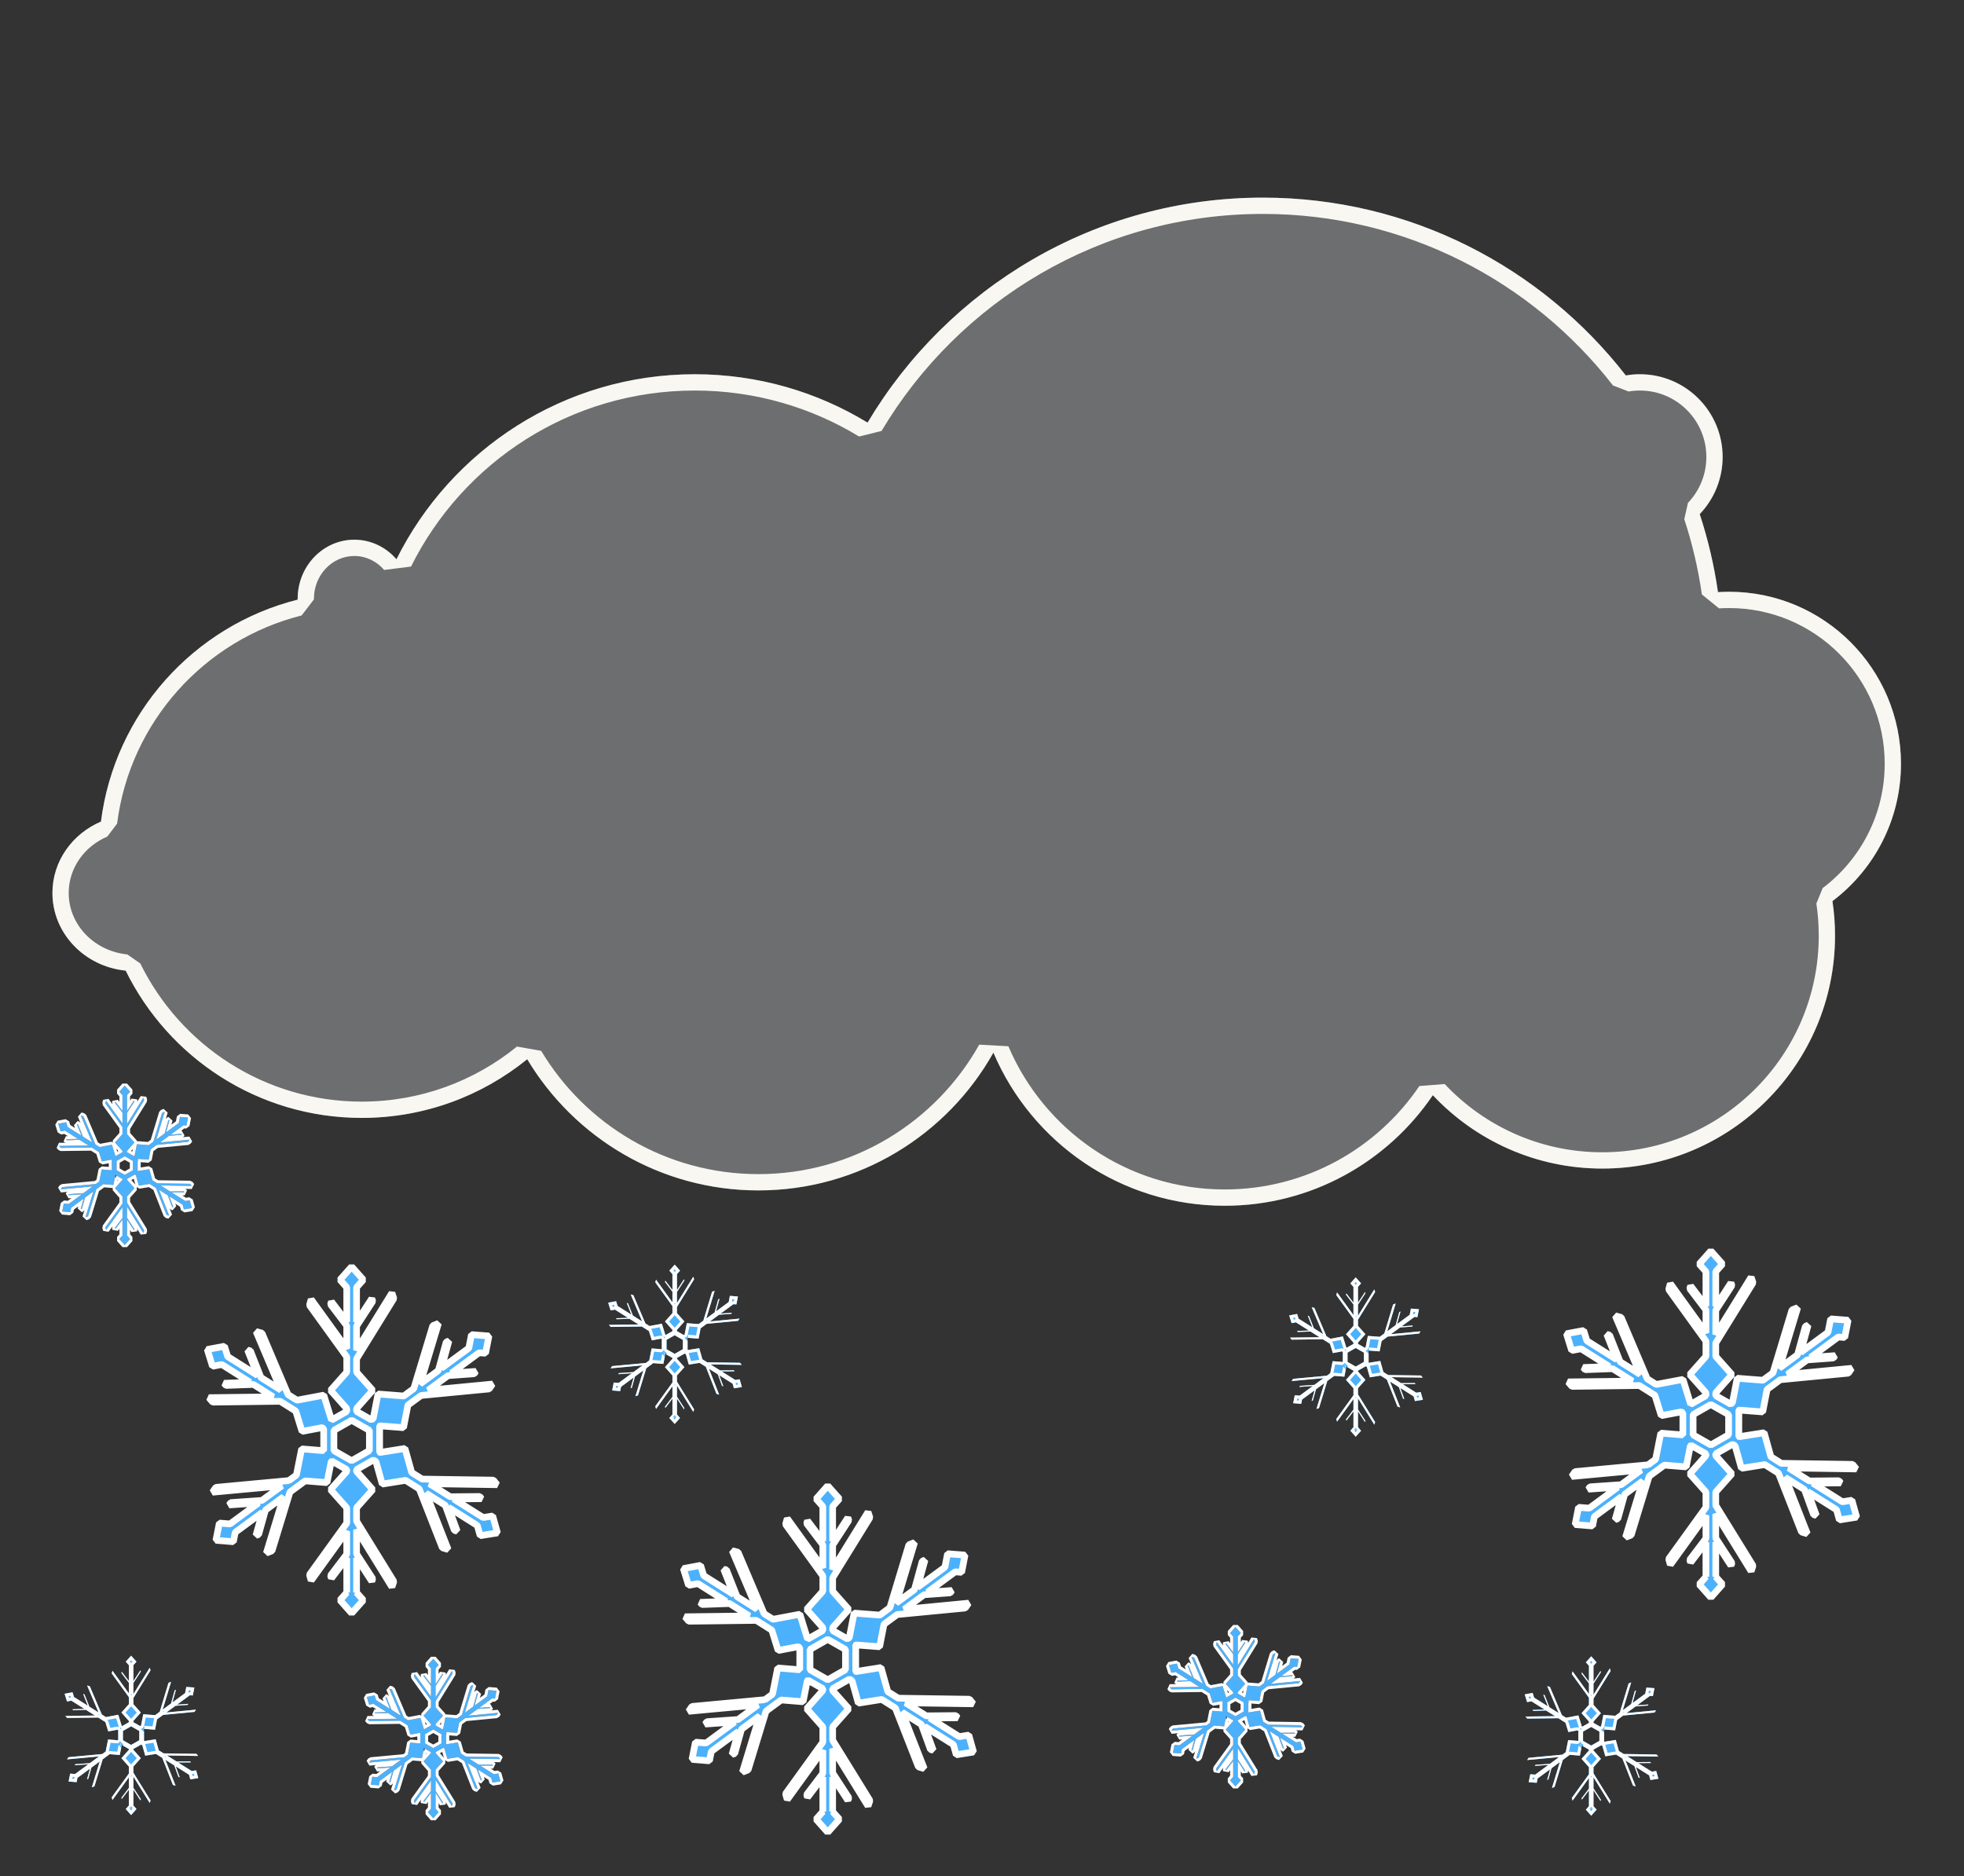 <?xml version="1.0" encoding="UTF-8" standalone="no"?>
<!DOCTYPE svg PUBLIC "-//W3C//DTD SVG 1.1//EN" "http://www.w3.org/Graphics/SVG/1.1/DTD/svg11.dtd">
<svg width="100%" height="100%" viewBox="0 0 1991 1902" version="1.1" xmlns="http://www.w3.org/2000/svg" xmlns:xlink="http://www.w3.org/1999/xlink" xml:space="preserve" xmlns:serif="http://www.serif.com/" style="fill-rule:evenodd;clip-rule:evenodd;stroke-linecap:round;stroke-miterlimit:1;">
    <rect x="0" y="0" width="1991" height="1902" fill="#333333" stroke="none"/>
    <g transform="matrix(1,0,0,1,-15328,-12970)">
        <g id="CloudySnow" transform="matrix(0.937,0,0,1.662,3197.95,7448.73)">
            <rect x="12941" y="3323" width="2123" height="1144.32" style="fill:none;"/>
            <g transform="matrix(2.01,0,0,1.134,12791.3,-12.687)">
                <g id="Cloudy-day" serif:id="Cloudy day">
                    <g>
                        <path d="M543.758,3168.02C586.953,3095.57 666.099,3047 756.5,3047C835.891,3047 906.602,3084.46 951.897,3142.65C954.369,3142.22 956.909,3142 959.5,3142C984.06,3142 1004,3161.94 1004,3186.5C1004,3198.41 999.31,3209.24 991.678,3217.23C996.121,3230.74 999.431,3244.77 1001.5,3259.19C1003.48,3259.07 1005.48,3259 1007.5,3259C1058.55,3259 1100,3300.45 1100,3351.5C1100,3381.68 1085.51,3408.51 1063.12,3425.39C1064.03,3431.46 1064.5,3437.68 1064.5,3444C1064.5,3513.13 1008.38,3569.25 939.25,3569.25C903.297,3569.25 870.862,3554.07 848.016,3529.78C823.691,3565.65 782.579,3589.25 736,3589.25C680.112,3589.25 632.096,3555.28 611.497,3506.89C586.653,3551.1 539.291,3581 485,3581C432.174,3581 385.908,3552.69 360.56,3510.43C336.233,3530.17 305.237,3542 271.5,3542C215.747,3542 167.482,3509.69 144.426,3462.78C122.288,3460.59 105,3442.71 105,3421C105,3403.89 115.735,3389.16 131.122,3382.62C138.474,3324.45 181.178,3277.25 237.004,3263.24C237.001,3263.08 237,3262.91 237,3262.75C237,3245.23 250.667,3231 267.5,3231C276.503,3231 284.599,3235.07 290.183,3241.53C319.548,3182.56 380.45,3142 450.75,3142C484.792,3142 516.63,3151.51 543.758,3168.02Z" style="fill:rgb(109,110,112);"/>
                        <path d="M543.758,3168.02C586.953,3095.57 666.099,3047 756.5,3047C835.891,3047 906.602,3084.46 951.897,3142.65C954.369,3142.22 956.909,3142 959.5,3142C984.06,3142 1004,3161.94 1004,3186.5C1004,3198.41 999.31,3209.24 991.678,3217.23C996.121,3230.74 999.431,3244.77 1001.5,3259.19C1003.48,3259.07 1005.48,3259 1007.5,3259C1058.55,3259 1100,3300.45 1100,3351.5C1100,3381.68 1085.51,3408.51 1063.12,3425.39C1064.03,3431.46 1064.5,3437.68 1064.5,3444C1064.5,3513.13 1008.38,3569.25 939.25,3569.25C903.297,3569.25 870.862,3554.07 848.016,3529.78C823.691,3565.65 782.579,3589.25 736,3589.25C680.112,3589.25 632.096,3555.28 611.497,3506.89C586.653,3551.1 539.291,3581 485,3581C432.174,3581 385.908,3552.69 360.56,3510.43C336.233,3530.17 305.237,3542 271.5,3542C215.747,3542 167.482,3509.69 144.426,3462.78C122.288,3460.59 105,3442.71 105,3421C105,3403.89 115.735,3389.16 131.122,3382.62C138.474,3324.45 181.178,3277.25 237.004,3263.24C237.001,3263.08 237,3262.91 237,3262.75C237,3245.23 250.667,3231 267.5,3231C276.503,3231 284.599,3235.07 290.183,3241.53C319.548,3182.56 380.45,3142 450.75,3142C484.792,3142 516.63,3151.51 543.758,3168.02ZM539.206,3175.5L551.279,3172.51C592.947,3102.62 669.293,3055.76 756.5,3055.76C833.085,3055.76 901.294,3091.9 944.988,3148.03L953.385,3151.28C955.373,3150.93 957.416,3150.76 959.5,3150.76C979.228,3150.76 995.244,3166.77 995.244,3186.5C995.244,3196.07 991.476,3204.76 985.346,3211.18L983.36,3219.96C987.645,3232.99 990.837,3246.52 992.828,3260.43L1002.06,3267.93C1003.86,3267.82 1005.67,3267.76 1007.5,3267.76C1053.72,3267.76 1091.24,3305.28 1091.24,3351.5C1091.24,3378.83 1078.12,3403.11 1057.85,3418.4L1054.46,3426.68C1055.31,3432.33 1055.74,3438.11 1055.74,3444C1055.74,3508.3 1003.55,3560.49 939.25,3560.49C905.81,3560.49 875.643,3546.37 854.394,3523.78L840.769,3524.86C818.017,3558.42 779.567,3580.49 736,3580.49C683.728,3580.49 638.82,3548.72 619.553,3503.46L603.863,3502.6C580.518,3544.14 536.016,3572.24 485,3572.24C435.36,3572.24 391.888,3545.64 368.069,3505.93L355.043,3503.63C332.223,3522.14 303.147,3533.24 271.5,3533.24C219.194,3533.24 173.915,3502.92 152.284,3458.91L145.287,3454.06C127.679,3452.32 113.756,3438.26 113.756,3421C113.756,3407.45 122.364,3395.86 134.55,3390.67L139.808,3383.72C146.705,3329.16 186.767,3284.88 239.135,3271.74L245.759,3263.11C245.757,3262.99 245.756,3262.87 245.756,3262.75C245.756,3250.15 255.4,3239.76 267.5,3239.76C273.879,3239.76 279.6,3242.68 283.557,3247.26L298.022,3245.44C325.953,3189.34 383.88,3150.76 450.75,3150.76C483.126,3150.76 513.406,3159.8 539.206,3175.5Z" style="fill:rgb(248,247,242);"/>
                    </g>
                </g>
            </g>
            <g transform="matrix(0.573,0,0,0.324,9430.58,2184.94)">
                <path d="M6789.14,5933.24L6776.42,5918.95L6798.43,5894.23L6820.44,5918.95L6807.71,5933.24L6807.71,5998.43L6836.48,5954.32L6838.24,5959.31L6807.71,6006.11L6807.71,6051.57L6874.54,5943.67L6878.05,5954.18L6807.71,6067.74L6807.71,6092.77L6838.24,6127.06L6807.71,6161.35L6807.71,6166.73L6835.68,6182.62L6839.16,6180.07L6848.18,6133.98L6896.78,6137.75L6915.71,6123.84L6951.61,6005.34L6962.31,6001.18L6927.84,6114.93L6962.11,6089.77L6976.93,6036.11L6982.05,6034.19L6967.88,6085.53L7019.68,6047.49L7024.63,6022.21L7057.63,6024.77L7051.27,6057.25L7039.06,6056.3L6986.69,6094.76L7032.82,6091.43L7029.91,6095.85L6980.34,6099.42L6942.91,6126.91L7064.33,6115.28L7058.09,6124.43L6929.52,6136.75L6904.67,6155L6896.37,6197.37L6851.69,6193.91L6851.26,6194.23L6851.26,6243.73L6851.76,6244.04L6899.09,6236.49L6911.83,6281.79L6931.52,6294.16L7066.17,6296.13L7073.13,6304.75L6945.4,6302.88L6984.42,6327.39L7040.39,6326.9L7043.65,6331.07L6991,6331.53L7046.72,6366.53L7064.79,6363.65L7073.76,6395.51L7041.07,6400.73L7035.67,6381.53L6981.28,6347.35L6997.67,6392.22L6992.4,6390.72L6975.16,6343.51L6938.94,6320.75L6980.65,6426.72L6969.65,6423.43L6926.05,6312.65L6900.36,6296.51L6856.18,6303.56L6844.28,6261.28L6839.44,6258.24L6807.71,6276.27L6807.71,6279.66L6838.24,6313.95L6807.71,6348.24L6807.71,6373.27L6878.05,6486.83L6874.54,6497.34L6807.71,6389.44L6807.71,6434.9L6838.24,6481.7L6836.48,6486.69L6807.71,6442.58L6807.71,6507.71L6807.67,6507.71L6820.44,6522.06L6798.43,6546.78L6776.42,6522.06L6789.19,6507.71L6789.14,6507.71L6789.14,6442.94L6760.19,6480.91L6758.62,6475.67L6789.14,6435.63L6789.14,6392.38L6721.96,6485.17L6718.8,6474.14L6789.14,6376.98L6789.14,6348.24L6758.62,6313.95L6789.14,6279.66L6789.14,6276.27L6761.18,6260.38L6759.75,6261.43L6751.9,6300.86L6710.59,6297.53L6681.97,6318.55L6648.09,6429.18L6637.38,6433.32L6669.79,6327.5L6635.65,6352.57L6622.86,6398.34L6617.73,6400.24L6629.86,6356.82L6578.63,6394.44L6575.12,6412.09L6542.13,6409.44L6548.59,6376.97L6568.82,6378.6L6622.74,6339L6567.14,6342.85L6570.06,6338.44L6629.06,6334.36L6666.65,6306.76L6535.7,6318.9L6541.97,6309.77L6679.11,6297.05L6679.26,6296.56L6679.72,6297.16L6694.1,6286.59L6703.91,6237.32L6745.6,6240.68L6745.6,6199.28L6742.46,6197.3L6704.74,6204.38L6692.85,6166.13L6663.52,6147.71L6536.1,6149.3L6528.91,6140.88L6650.23,6139.36L6613.02,6115.97L6561.03,6117.84L6557.66,6113.77L6606.7,6112L6553.31,6078.46L6535.64,6081.77L6525.82,6050.17L6558.35,6044.07L6564.38,6063.48L6620.82,6098.94L6601.96,6051.39L6607.27,6052.74L6627.16,6102.93L6664.92,6126.65L6618.04,6016.44L6629.12,6019.43L6678.31,6135.06L6695.18,6145.66L6745.82,6136.16L6760.4,6183.07L6789.14,6166.73L6789.14,6161.35L6758.62,6127.06L6789.14,6092.77L6789.14,6064.03L6718.8,5966.87L6721.96,5955.83L6789.14,6048.63L6789.14,6005.37L6758.62,5965.33L6760.19,5960.09L6789.14,5998.06L6789.14,5933.24ZM6798.43,6183.43L6831.92,6202.47L6831.92,6240.53L6798.43,6259.57L6764.94,6240.53L6764.94,6202.47L6798.43,6183.43Z" style="fill:rgb(76,177,252);stroke:white;stroke-width:12.62px;"/>
            </g>
            <g transform="matrix(0.573,0,0,0.324,9945.66,2318.58)">
                <path d="M6789.14,5933.24L6776.42,5918.95L6798.43,5894.23L6820.44,5918.95L6807.71,5933.24L6807.71,5998.43L6836.48,5954.32L6838.24,5959.31L6807.71,6006.11L6807.71,6051.57L6874.54,5943.67L6878.05,5954.18L6807.71,6067.74L6807.71,6092.77L6838.24,6127.06L6807.71,6161.35L6807.71,6166.73L6835.68,6182.62L6839.16,6180.07L6848.18,6133.98L6896.78,6137.75L6915.71,6123.84L6951.61,6005.34L6962.31,6001.18L6927.84,6114.93L6962.11,6089.77L6976.93,6036.11L6982.05,6034.19L6967.88,6085.53L7019.68,6047.49L7024.63,6022.21L7057.63,6024.77L7051.27,6057.25L7039.06,6056.3L6986.69,6094.76L7032.82,6091.43L7029.91,6095.85L6980.34,6099.42L6942.91,6126.91L7064.33,6115.28L7058.09,6124.43L6929.52,6136.75L6904.67,6155L6896.37,6197.37L6851.69,6193.91L6851.26,6194.23L6851.26,6243.73L6851.76,6244.04L6899.09,6236.49L6911.83,6281.79L6931.52,6294.16L7066.17,6296.13L7073.13,6304.75L6945.4,6302.88L6984.42,6327.39L7040.39,6326.9L7043.65,6331.07L6991,6331.53L7046.72,6366.53L7064.79,6363.65L7073.76,6395.51L7041.07,6400.73L7035.67,6381.53L6981.28,6347.35L6997.67,6392.22L6992.4,6390.72L6975.16,6343.51L6938.94,6320.75L6980.65,6426.72L6969.65,6423.43L6926.05,6312.65L6900.36,6296.51L6856.18,6303.56L6844.28,6261.28L6839.44,6258.24L6807.71,6276.27L6807.71,6279.66L6838.24,6313.95L6807.71,6348.24L6807.71,6373.27L6878.05,6486.83L6874.54,6497.34L6807.71,6389.44L6807.71,6434.9L6838.24,6481.7L6836.48,6486.69L6807.71,6442.58L6807.71,6507.71L6807.67,6507.71L6820.44,6522.06L6798.43,6546.78L6776.42,6522.06L6789.19,6507.71L6789.14,6507.71L6789.14,6442.94L6760.19,6480.91L6758.62,6475.67L6789.14,6435.63L6789.14,6392.38L6721.96,6485.17L6718.8,6474.14L6789.14,6376.98L6789.14,6348.24L6758.62,6313.95L6789.14,6279.66L6789.14,6276.27L6761.18,6260.38L6759.75,6261.43L6751.9,6300.86L6710.59,6297.53L6681.97,6318.55L6648.09,6429.18L6637.38,6433.32L6669.79,6327.5L6635.65,6352.57L6622.86,6398.34L6617.73,6400.24L6629.86,6356.82L6578.63,6394.44L6575.12,6412.09L6542.13,6409.44L6548.59,6376.97L6568.82,6378.6L6622.74,6339L6567.14,6342.85L6570.06,6338.44L6629.06,6334.36L6666.65,6306.76L6535.7,6318.9L6541.97,6309.77L6679.11,6297.05L6679.26,6296.56L6679.72,6297.16L6694.1,6286.59L6703.91,6237.32L6745.6,6240.68L6745.6,6199.28L6742.46,6197.3L6704.74,6204.38L6692.85,6166.13L6663.52,6147.71L6536.1,6149.3L6528.91,6140.88L6650.23,6139.36L6613.02,6115.97L6561.03,6117.84L6557.66,6113.77L6606.7,6112L6553.31,6078.46L6535.64,6081.77L6525.82,6050.17L6558.35,6044.07L6564.38,6063.48L6620.82,6098.94L6601.96,6051.39L6607.27,6052.74L6627.16,6102.93L6664.92,6126.65L6618.04,6016.44L6629.12,6019.43L6678.31,6135.06L6695.18,6145.66L6745.82,6136.16L6760.4,6183.07L6789.14,6166.73L6789.14,6161.35L6758.62,6127.06L6789.14,6092.77L6789.14,6064.03L6718.8,5966.87L6721.96,5955.83L6789.14,6048.63L6789.14,6005.37L6758.62,5965.33L6760.19,5960.09L6789.14,5998.06L6789.14,5933.24ZM6798.43,6183.43L6831.92,6202.47L6831.92,6240.53L6798.43,6259.57L6764.94,6240.53L6764.94,6202.47L6798.43,6183.43Z" style="fill:rgb(76,177,252);stroke:white;stroke-width:12.62px;"/>
            </g>
            <g transform="matrix(0.573,0,0,0.324,10901.1,2175.33)">
                <path d="M6789.14,5933.24L6776.42,5918.95L6798.43,5894.23L6820.44,5918.95L6807.71,5933.24L6807.71,5998.43L6836.48,5954.32L6838.24,5959.31L6807.71,6006.11L6807.71,6051.57L6874.54,5943.67L6878.05,5954.18L6807.71,6067.74L6807.71,6092.77L6838.24,6127.06L6807.71,6161.35L6807.71,6166.73L6835.68,6182.62L6839.16,6180.07L6848.18,6133.98L6896.78,6137.75L6915.71,6123.84L6951.61,6005.34L6962.31,6001.18L6927.84,6114.93L6962.11,6089.77L6976.93,6036.11L6982.05,6034.19L6967.88,6085.53L7019.68,6047.49L7024.63,6022.21L7057.63,6024.77L7051.27,6057.25L7039.06,6056.3L6986.69,6094.76L7032.82,6091.43L7029.91,6095.85L6980.34,6099.42L6942.91,6126.91L7064.33,6115.28L7058.09,6124.43L6929.52,6136.75L6904.67,6155L6896.37,6197.37L6851.69,6193.91L6851.26,6194.23L6851.26,6243.73L6851.76,6244.04L6899.09,6236.49L6911.83,6281.79L6931.52,6294.16L7066.17,6296.13L7073.13,6304.75L6945.4,6302.88L6984.42,6327.39L7040.39,6326.9L7043.65,6331.07L6991,6331.53L7046.72,6366.53L7064.79,6363.65L7073.76,6395.51L7041.07,6400.73L7035.67,6381.53L6981.28,6347.35L6997.67,6392.22L6992.4,6390.72L6975.16,6343.51L6938.94,6320.75L6980.65,6426.72L6969.65,6423.43L6926.05,6312.65L6900.36,6296.51L6856.18,6303.56L6844.28,6261.28L6839.44,6258.24L6807.71,6276.27L6807.71,6279.66L6838.24,6313.95L6807.71,6348.24L6807.71,6373.27L6878.05,6486.83L6874.54,6497.34L6807.71,6389.44L6807.71,6434.9L6838.24,6481.7L6836.48,6486.69L6807.71,6442.58L6807.71,6507.71L6807.67,6507.71L6820.44,6522.06L6798.43,6546.78L6776.42,6522.06L6789.19,6507.71L6789.14,6507.71L6789.14,6442.94L6760.19,6480.91L6758.62,6475.67L6789.14,6435.63L6789.14,6392.38L6721.96,6485.17L6718.8,6474.14L6789.14,6376.98L6789.14,6348.24L6758.62,6313.95L6789.14,6279.66L6789.14,6276.27L6761.18,6260.38L6759.75,6261.43L6751.9,6300.86L6710.59,6297.53L6681.97,6318.55L6648.09,6429.18L6637.38,6433.32L6669.79,6327.5L6635.65,6352.57L6622.86,6398.34L6617.73,6400.24L6629.86,6356.82L6578.63,6394.44L6575.12,6412.09L6542.13,6409.44L6548.59,6376.97L6568.82,6378.6L6622.74,6339L6567.14,6342.85L6570.06,6338.44L6629.06,6334.36L6666.65,6306.76L6535.7,6318.9L6541.97,6309.77L6679.11,6297.05L6679.26,6296.56L6679.72,6297.16L6694.1,6286.59L6703.91,6237.32L6745.6,6240.68L6745.6,6199.28L6742.46,6197.3L6704.74,6204.38L6692.85,6166.13L6663.52,6147.71L6536.1,6149.3L6528.91,6140.88L6650.23,6139.36L6613.02,6115.97L6561.03,6117.84L6557.66,6113.77L6606.7,6112L6553.31,6078.46L6535.64,6081.77L6525.82,6050.17L6558.35,6044.07L6564.38,6063.48L6620.82,6098.94L6601.96,6051.39L6607.27,6052.74L6627.16,6102.93L6664.92,6126.65L6618.04,6016.44L6629.12,6019.43L6678.31,6135.06L6695.18,6145.66L6745.82,6136.16L6760.4,6183.07L6789.14,6166.73L6789.14,6161.35L6758.62,6127.06L6789.14,6092.77L6789.14,6064.03L6718.8,5966.87L6721.96,5955.83L6789.14,6048.63L6789.14,6005.37L6758.62,5965.33L6760.19,5960.09L6789.14,5998.06L6789.14,5933.24ZM6798.43,6183.43L6831.92,6202.47L6831.92,6240.53L6798.43,6259.57L6764.94,6240.53L6764.94,6202.47L6798.43,6183.43Z" style="fill:rgb(76,177,252);stroke:white;stroke-width:12.62px;"/>
            </g>
            <g transform="matrix(0.264,0,0,0.149,12617.6,3222.95)">
                <path d="M6789.14,5933.24L6776.42,5918.95L6798.43,5894.23L6820.44,5918.95L6807.71,5933.24L6807.71,5998.43L6836.48,5954.32L6838.24,5959.31L6807.71,6006.11L6807.71,6051.57L6874.54,5943.67L6878.05,5954.18L6807.71,6067.74L6807.71,6092.77L6838.24,6127.06L6807.71,6161.35L6807.71,6166.73L6835.68,6182.62L6839.16,6180.07L6848.18,6133.98L6896.78,6137.75L6915.71,6123.84L6951.61,6005.34L6962.31,6001.18L6927.84,6114.93L6962.11,6089.77L6976.93,6036.11L6982.05,6034.19L6967.88,6085.53L7019.68,6047.49L7024.63,6022.21L7057.63,6024.77L7051.27,6057.25L7039.06,6056.3L6986.69,6094.76L7032.82,6091.43L7029.91,6095.85L6980.34,6099.42L6942.91,6126.91L7064.33,6115.28L7058.09,6124.43L6929.52,6136.75L6904.67,6155L6896.37,6197.37L6851.69,6193.91L6851.26,6194.23L6851.26,6243.73L6851.76,6244.04L6899.09,6236.49L6911.83,6281.79L6931.52,6294.16L7066.17,6296.13L7073.13,6304.75L6945.4,6302.88L6984.42,6327.39L7040.39,6326.9L7043.65,6331.07L6991,6331.53L7046.72,6366.53L7064.79,6363.65L7073.76,6395.51L7041.07,6400.73L7035.67,6381.53L6981.28,6347.35L6997.67,6392.22L6992.4,6390.72L6975.16,6343.51L6938.94,6320.75L6980.65,6426.72L6969.65,6423.43L6926.05,6312.65L6900.36,6296.51L6856.18,6303.56L6844.28,6261.28L6839.44,6258.24L6807.71,6276.27L6807.71,6279.66L6838.24,6313.95L6807.71,6348.24L6807.71,6373.27L6878.05,6486.83L6874.54,6497.34L6807.71,6389.44L6807.71,6434.9L6838.24,6481.7L6836.48,6486.69L6807.71,6442.58L6807.71,6507.71L6807.67,6507.71L6820.44,6522.06L6798.43,6546.78L6776.42,6522.06L6789.19,6507.71L6789.14,6507.71L6789.14,6442.94L6760.19,6480.91L6758.62,6475.67L6789.14,6435.63L6789.14,6392.38L6721.96,6485.17L6718.8,6474.14L6789.14,6376.98L6789.14,6348.24L6758.62,6313.95L6789.14,6279.66L6789.14,6276.27L6761.18,6260.38L6759.75,6261.43L6751.9,6300.86L6710.59,6297.53L6681.97,6318.55L6648.09,6429.18L6637.38,6433.32L6669.79,6327.5L6635.65,6352.57L6622.86,6398.34L6617.73,6400.24L6629.86,6356.82L6578.63,6394.44L6575.12,6412.09L6542.13,6409.44L6548.59,6376.97L6568.82,6378.6L6622.74,6339L6567.14,6342.85L6570.06,6338.44L6629.06,6334.36L6666.65,6306.76L6535.7,6318.9L6541.97,6309.77L6679.11,6297.05L6679.26,6296.56L6679.72,6297.16L6694.1,6286.59L6703.91,6237.32L6745.6,6240.68L6745.6,6199.28L6742.46,6197.3L6704.74,6204.38L6692.85,6166.13L6663.52,6147.71L6536.1,6149.3L6528.91,6140.88L6650.23,6139.36L6613.02,6115.97L6561.03,6117.84L6557.66,6113.77L6606.7,6112L6553.31,6078.46L6535.64,6081.77L6525.82,6050.17L6558.35,6044.07L6564.38,6063.48L6620.82,6098.94L6601.96,6051.39L6607.27,6052.74L6627.16,6102.93L6664.92,6126.65L6618.04,6016.44L6629.12,6019.43L6678.31,6135.06L6695.18,6145.66L6745.82,6136.16L6760.4,6183.07L6789.14,6166.73L6789.14,6161.35L6758.62,6127.06L6789.14,6092.77L6789.14,6064.03L6718.8,5966.87L6721.96,5955.83L6789.14,6048.63L6789.14,6005.37L6758.62,5965.33L6760.19,5960.09L6789.14,5998.06L6789.14,5933.24ZM6798.43,6183.43L6831.92,6202.47L6831.92,6240.53L6798.43,6259.57L6764.94,6240.53L6764.94,6202.47L6798.43,6183.43Z" style="fill:rgb(76,177,252);"/>
                <path d="M6757.73,6271.59L6751.9,6300.86L6710.59,6297.53L6681.97,6318.55L6648.09,6429.18L6637.38,6433.32L6669.79,6327.5L6635.65,6352.57L6622.86,6398.34L6617.73,6400.24L6629.86,6356.82L6578.63,6394.44L6575.12,6412.09L6542.13,6409.44L6548.59,6376.97L6568.82,6378.6L6622.74,6339L6567.14,6342.85L6570.06,6338.44L6629.06,6334.36L6666.65,6306.76L6535.7,6318.9L6541.97,6309.77L6679.11,6297.05L6679.26,6296.56L6679.72,6297.16L6694.1,6286.59L6703.91,6237.32L6745.6,6240.68L6745.6,6199.28L6742.46,6197.3L6704.74,6204.38L6692.85,6166.13L6663.52,6147.71L6536.1,6149.3L6528.91,6140.88L6650.23,6139.36L6613.02,6115.97L6561.03,6117.84L6557.66,6113.77L6606.7,6112L6553.31,6078.46L6535.64,6081.77L6525.82,6050.17L6558.35,6044.07L6564.38,6063.48L6620.82,6098.94L6601.96,6051.39L6607.27,6052.74L6627.16,6102.93L6664.92,6126.65L6618.04,6016.44L6629.12,6019.43L6678.31,6135.06L6695.18,6145.66L6745.82,6136.16L6760.4,6183.07L6789.14,6166.73L6789.14,6161.35L6758.62,6127.06L6789.14,6092.77L6789.14,6064.03L6718.8,5966.87L6721.96,5955.83L6789.14,6048.63L6789.14,6005.37L6758.62,5965.33L6760.19,5960.09L6789.14,5998.06L6789.14,5933.24L6776.42,5918.95L6798.43,5894.23L6820.44,5918.95L6807.71,5933.24L6807.71,5998.43L6836.48,5954.32L6838.24,5959.31L6807.71,6006.11L6807.71,6051.57L6874.54,5943.67L6878.05,5954.18L6807.71,6067.74L6807.71,6092.77L6838.24,6127.06L6807.71,6161.35L6807.71,6166.73L6835.68,6182.62L6839.16,6180.07L6848.18,6133.98L6896.78,6137.75L6915.71,6123.84L6951.61,6005.34L6962.31,6001.18L6927.84,6114.93L6962.11,6089.77L6976.93,6036.11L6982.05,6034.19L6967.88,6085.53L7019.68,6047.49L7024.63,6022.21L7057.63,6024.77L7051.27,6057.25L7039.06,6056.3L6986.69,6094.76L7032.82,6091.43L7029.91,6095.85L6980.34,6099.42L6942.91,6126.91L7064.33,6115.28L7058.09,6124.43L6929.52,6136.75L6904.67,6155L6896.37,6197.37L6852.18,6193.94L6852.66,6181.32C6852.66,6181.32 6886.14,6183.91 6886.14,6183.91L6892.28,6152.57L6893.8,6150.18L6858.41,6147.44L6851.55,6182.49L6846.63,6190.24L6846.4,6190.41L6851.26,6205.21L6851.26,6243.73L6851.76,6244.04L6899.09,6236.49L6911.83,6281.79L6931.52,6294.16L7066.17,6296.13L7073.13,6304.75L6945.4,6302.88L6984.42,6327.39L7040.39,6326.9L7043.65,6331.07L6991,6331.53L7046.72,6366.53L7064.79,6363.65L7073.76,6395.51L7041.07,6400.73L7035.67,6381.53L6981.28,6347.35L6997.67,6392.22L6992.4,6390.72L6975.16,6343.51L6938.94,6320.75L6980.65,6426.72L6969.65,6423.43L6926.05,6312.65L6900.36,6296.51L6856.18,6303.56L6844.28,6261.28L6839.44,6258.24L6807.71,6276.27L6807.71,6279.66L6838.24,6313.95L6807.71,6348.24L6807.71,6373.27L6878.05,6486.83L6874.54,6497.34L6807.71,6389.44L6807.71,6434.9L6838.24,6481.7L6836.48,6486.69L6807.71,6442.58L6807.71,6507.71L6807.67,6507.71L6820.44,6522.06L6798.43,6546.78L6776.42,6522.06L6789.19,6507.71L6789.14,6507.71L6789.14,6442.94L6760.19,6480.91L6758.62,6475.67L6789.14,6435.63L6789.14,6392.38L6721.96,6485.17L6718.8,6474.14L6789.14,6376.98L6789.14,6348.24L6758.62,6313.95L6789.14,6279.66L6789.14,6276.27L6764.08,6262.03L6765.79,6255.54L6758.7,6251.51L6754.43,6244.18L6744.59,6253.27C6744.59,6253.27 6714.1,6250.81 6714.1,6250.81L6707.05,6286.24L6711.61,6284.94C6711.61,6284.94 6741.72,6287.37 6741.72,6287.37L6747.37,6258.96L6757.73,6271.59ZM6798.43,6516.32L6793.32,6522.06C6793.32,6522.06 6798.43,6527.79 6798.43,6527.79C6798.43,6527.79 6803.53,6522.06 6803.53,6522.06L6798.43,6516.32ZM6807.64,6520.26L6798.43,6511.05L6789.21,6520.27L6789.19,6520.34L6798.35,6516.23L6798.24,6516.11L6798.43,6516.19L6798.62,6516.11L6798.51,6516.23L6807.67,6520.34L6807.64,6520.26ZM6566.81,6391.11L6558.78,6390.46C6558.78,6390.46 6557.28,6397.99 6557.28,6397.99C6557.28,6397.99 6564.93,6398.61 6564.93,6398.61L6566.25,6391.98L6566.81,6391.11ZM6799.37,6384.38L6795.87,6389.22L6801.71,6387.55L6799.5,6383.98L6799.37,6384.38ZM7048.03,6378.86L7050.18,6386.49C7050.18,6386.49 7057.76,6385.28 7057.76,6385.28C7057.76,6385.28 7055.68,6377.89 7055.68,6377.89L7048.7,6379L7048.03,6378.86ZM6775.52,6313.95L6798.43,6339.69L6821.34,6313.95L6798.43,6288.21L6775.52,6313.95ZM6671.64,6310.42L6672.13,6311.71L6673.14,6310.28L6671.64,6310.42ZM6937.8,6308.03L6939.24,6311.69L6940.65,6306.92L6936.83,6306.86L6937.8,6308.03ZM6855.24,6256.27L6856.44,6257.86C6856.44,6257.86 6865.29,6289.32 6865.29,6289.32L6898.37,6284.05L6899.41,6284.26L6889.98,6250.73L6855.24,6256.27ZM6758.85,6265.95L6753.66,6250.23C6753.66,6250.23 6752.31,6251.23 6752.31,6251.23L6758.19,6269.26L6758.85,6265.95ZM6798.43,6183.43L6831.92,6202.47L6831.92,6240.53L6798.43,6259.57L6764.94,6240.53L6764.94,6202.47L6798.43,6183.43ZM6840.53,6247.42L6842.37,6247.47L6841.19,6246.29L6840.53,6247.42ZM6851.26,6206.85L6851.15,6206.53L6850.91,6206.51L6851.26,6206.85ZM6843.15,6192.8L6839.06,6193.04L6841.3,6196.9L6850.91,6206.5L6851.14,6206.51L6845.98,6190.72L6843.15,6192.8ZM6752.32,6188.59L6756.25,6195.7L6758.7,6191.49L6759.31,6191.15L6751.45,6188.04L6752.32,6188.59ZM6701.07,6157.4L6704.91,6162.39C6704.91,6162.39 6713.46,6189.9 6713.46,6189.9L6740.13,6184.9L6748.22,6186.43L6737.1,6150.64L6701.07,6157.4ZM6775.52,6127.06L6798.43,6152.79L6821.34,6127.06L6798.43,6101.32L6775.52,6127.06ZM6664.77,6135.48L6663.6,6132.74L6660.81,6135.11L6663.36,6135.08L6664.77,6135.48ZM6928.81,6124.13L6933.33,6123.7L6929.72,6121.15L6928.81,6124.13ZM6937.82,6123.27L6937.93,6123.26L6937.91,6123.2L6937.82,6123.27ZM6552.02,6066.25L6549.63,6058.55C6549.63,6058.55 6542.08,6059.96 6542.08,6059.96C6542.08,6059.96 6544.36,6067.29 6544.36,6067.29L6550.98,6066.05L6552.02,6066.25ZM6799.37,6056.62L6799.5,6057.03L6801.71,6053.45L6795.87,6051.79L6799.37,6056.62ZM7032.88,6045.76L7040.03,6043.71C7040.03,6043.71 7041.04,6043.79 7041.04,6043.79C7041.04,6043.79 7042.51,6036.26 7042.51,6036.26C7042.51,6036.26 7034.86,6035.66 7034.86,6035.66L7032.88,6045.76ZM6798.43,5924.69L6803.53,5918.95C6803.53,5918.95 6798.43,5913.21 6798.43,5913.21C6798.43,5913.21 6793.32,5918.95 6793.32,5918.95L6798.43,5924.69Z" style="fill:white;"/>
            </g>
            <g transform="matrix(0.264,0,0,0.149,11880.8,3215.18)">
                <path d="M6789.14,5933.24L6776.42,5918.95L6798.43,5894.23L6820.44,5918.95L6807.71,5933.24L6807.71,5998.43L6836.48,5954.32L6838.24,5959.31L6807.71,6006.11L6807.71,6051.57L6874.54,5943.67L6878.05,5954.18L6807.71,6067.74L6807.71,6092.77L6838.24,6127.06L6807.71,6161.35L6807.71,6166.73L6835.68,6182.62L6839.16,6180.07L6848.18,6133.98L6896.78,6137.75L6915.71,6123.84L6951.61,6005.34L6962.31,6001.18L6927.84,6114.93L6962.11,6089.77L6976.93,6036.11L6982.05,6034.19L6967.88,6085.53L7019.68,6047.49L7024.63,6022.21L7057.63,6024.77L7051.27,6057.25L7039.06,6056.3L6986.69,6094.76L7032.82,6091.43L7029.91,6095.85L6980.34,6099.42L6942.91,6126.91L7064.33,6115.28L7058.09,6124.43L6929.52,6136.75L6904.67,6155L6896.37,6197.37L6851.69,6193.91L6851.26,6194.23L6851.26,6243.73L6851.76,6244.04L6899.09,6236.49L6911.83,6281.79L6931.52,6294.16L7066.17,6296.13L7073.13,6304.75L6945.4,6302.88L6984.42,6327.39L7040.39,6326.9L7043.65,6331.07L6991,6331.53L7046.72,6366.53L7064.79,6363.65L7073.76,6395.51L7041.07,6400.73L7035.67,6381.53L6981.28,6347.35L6997.67,6392.22L6992.4,6390.72L6975.16,6343.51L6938.94,6320.75L6980.65,6426.72L6969.65,6423.43L6926.05,6312.65L6900.36,6296.51L6856.18,6303.56L6844.28,6261.28L6839.44,6258.24L6807.71,6276.27L6807.71,6279.66L6838.24,6313.95L6807.71,6348.24L6807.71,6373.27L6878.05,6486.83L6874.54,6497.34L6807.71,6389.44L6807.71,6434.9L6838.24,6481.7L6836.48,6486.69L6807.71,6442.58L6807.71,6507.71L6807.67,6507.71L6820.44,6522.06L6798.43,6546.78L6776.42,6522.06L6789.19,6507.71L6789.14,6507.71L6789.14,6442.94L6760.19,6480.91L6758.62,6475.67L6789.14,6435.63L6789.14,6392.38L6721.96,6485.17L6718.8,6474.14L6789.14,6376.98L6789.14,6348.24L6758.62,6313.95L6789.14,6279.66L6789.14,6276.27L6761.18,6260.38L6759.75,6261.43L6751.9,6300.86L6710.59,6297.53L6681.97,6318.55L6648.09,6429.18L6637.38,6433.32L6669.79,6327.5L6635.65,6352.57L6622.86,6398.34L6617.73,6400.24L6629.86,6356.82L6578.63,6394.44L6575.12,6412.09L6542.13,6409.44L6548.59,6376.97L6568.82,6378.6L6622.74,6339L6567.14,6342.85L6570.06,6338.44L6629.06,6334.36L6666.65,6306.76L6535.7,6318.9L6541.97,6309.77L6679.11,6297.05L6679.26,6296.56L6679.72,6297.16L6694.1,6286.59L6703.91,6237.32L6745.6,6240.68L6745.6,6199.28L6742.46,6197.3L6704.74,6204.38L6692.85,6166.13L6663.52,6147.71L6536.1,6149.3L6528.91,6140.88L6650.23,6139.36L6613.02,6115.97L6561.03,6117.84L6557.66,6113.77L6606.7,6112L6553.31,6078.46L6535.64,6081.77L6525.82,6050.17L6558.35,6044.07L6564.38,6063.48L6620.82,6098.94L6601.96,6051.39L6607.27,6052.74L6627.16,6102.93L6664.92,6126.65L6618.04,6016.44L6629.12,6019.43L6678.31,6135.06L6695.18,6145.66L6745.82,6136.16L6760.4,6183.07L6789.14,6166.73L6789.14,6161.35L6758.62,6127.06L6789.14,6092.77L6789.14,6064.03L6718.8,5966.87L6721.96,5955.83L6789.14,6048.63L6789.14,6005.37L6758.62,5965.33L6760.19,5960.09L6789.14,5998.06L6789.14,5933.24ZM6798.43,6183.43L6831.92,6202.47L6831.92,6240.53L6798.43,6259.57L6764.94,6240.53L6764.94,6202.47L6798.43,6183.43Z" style="fill:rgb(76,177,252);"/>
                <path d="M6757.73,6271.59L6751.9,6300.86L6710.59,6297.53L6681.97,6318.55L6648.09,6429.18L6637.38,6433.32L6669.79,6327.5L6635.65,6352.57L6622.86,6398.34L6617.73,6400.24L6629.86,6356.82L6578.63,6394.44L6575.12,6412.09L6542.13,6409.44L6548.59,6376.97L6568.82,6378.6L6622.74,6339L6567.14,6342.85L6570.06,6338.44L6629.06,6334.36L6666.65,6306.76L6535.7,6318.9L6541.97,6309.77L6679.11,6297.05L6679.26,6296.56L6679.72,6297.16L6694.1,6286.59L6703.91,6237.32L6745.6,6240.68L6745.6,6199.28L6742.46,6197.3L6704.74,6204.38L6692.85,6166.13L6663.52,6147.71L6536.1,6149.3L6528.91,6140.88L6650.23,6139.36L6613.02,6115.97L6561.03,6117.84L6557.66,6113.77L6606.7,6112L6553.31,6078.46L6535.64,6081.77L6525.82,6050.17L6558.35,6044.07L6564.38,6063.48L6620.82,6098.94L6601.96,6051.39L6607.27,6052.74L6627.16,6102.93L6664.92,6126.65L6618.04,6016.44L6629.12,6019.43L6678.31,6135.06L6695.18,6145.66L6745.82,6136.16L6760.4,6183.07L6789.14,6166.73L6789.14,6161.35L6758.62,6127.06L6789.14,6092.77L6789.14,6064.03L6718.8,5966.87L6721.96,5955.83L6789.14,6048.63L6789.14,6005.37L6758.62,5965.33L6760.19,5960.09L6789.14,5998.06L6789.14,5933.24L6776.42,5918.95L6798.43,5894.23L6820.44,5918.95L6807.71,5933.24L6807.71,5998.43L6836.48,5954.32L6838.24,5959.31L6807.71,6006.11L6807.71,6051.57L6874.54,5943.67L6878.05,5954.18L6807.71,6067.74L6807.71,6092.77L6838.24,6127.06L6807.71,6161.35L6807.71,6166.73L6835.68,6182.62L6839.16,6180.07L6848.18,6133.98L6896.78,6137.75L6915.71,6123.84L6951.61,6005.34L6962.31,6001.18L6927.84,6114.93L6962.11,6089.77L6976.93,6036.11L6982.05,6034.19L6967.88,6085.53L7019.68,6047.49L7024.63,6022.21L7057.63,6024.77L7051.27,6057.25L7039.06,6056.3L6986.69,6094.76L7032.82,6091.43L7029.91,6095.85L6980.34,6099.42L6942.91,6126.91L7064.33,6115.28L7058.09,6124.43L6929.52,6136.75L6904.67,6155L6896.37,6197.37L6852.18,6193.94L6852.66,6181.32C6852.66,6181.32 6886.14,6183.91 6886.14,6183.91L6892.28,6152.57L6893.8,6150.18L6858.41,6147.44L6851.55,6182.49L6846.63,6190.24L6846.4,6190.41L6851.26,6205.21L6851.26,6243.73L6851.76,6244.04L6899.09,6236.49L6911.83,6281.79L6931.52,6294.16L7066.17,6296.13L7073.13,6304.75L6945.4,6302.88L6984.42,6327.39L7040.39,6326.9L7043.65,6331.07L6991,6331.53L7046.72,6366.53L7064.79,6363.65L7073.76,6395.51L7041.07,6400.73L7035.67,6381.53L6981.28,6347.35L6997.67,6392.22L6992.4,6390.72L6975.16,6343.51L6938.94,6320.75L6980.65,6426.72L6969.65,6423.43L6926.05,6312.65L6900.36,6296.51L6856.18,6303.56L6844.28,6261.28L6839.44,6258.24L6807.71,6276.27L6807.71,6279.66L6838.24,6313.95L6807.71,6348.24L6807.71,6373.27L6878.05,6486.83L6874.54,6497.34L6807.71,6389.44L6807.71,6434.9L6838.24,6481.7L6836.48,6486.69L6807.71,6442.58L6807.71,6507.71L6807.67,6507.71L6820.44,6522.06L6798.43,6546.78L6776.42,6522.06L6789.19,6507.71L6789.14,6507.71L6789.14,6442.94L6760.19,6480.91L6758.62,6475.67L6789.14,6435.63L6789.14,6392.38L6721.96,6485.17L6718.8,6474.14L6789.14,6376.98L6789.14,6348.24L6758.62,6313.95L6789.14,6279.66L6789.14,6276.27L6764.08,6262.03L6765.79,6255.54L6758.7,6251.51L6754.43,6244.18L6744.59,6253.27C6744.59,6253.27 6714.1,6250.81 6714.1,6250.81L6707.05,6286.24L6711.61,6284.94C6711.61,6284.94 6741.72,6287.37 6741.72,6287.37L6747.37,6258.96L6757.73,6271.59ZM6798.43,6516.32L6793.32,6522.06C6793.32,6522.06 6798.43,6527.79 6798.43,6527.79C6798.43,6527.79 6803.53,6522.06 6803.53,6522.06L6798.43,6516.32ZM6807.65,6520.27L6798.43,6511.05L6789.25,6520.23L6789.19,6520.34L6798.35,6516.23L6798.24,6516.11L6798.43,6516.19L6798.62,6516.11L6798.51,6516.23L6807.67,6520.34L6807.65,6520.27ZM6566.81,6391.11L6558.78,6390.46C6558.78,6390.46 6557.28,6397.99 6557.28,6397.99C6557.28,6397.99 6564.93,6398.61 6564.93,6398.61L6566.25,6391.98L6566.81,6391.11ZM6799.37,6384.38L6795.87,6389.22L6801.71,6387.55L6799.5,6383.98L6799.37,6384.38ZM7048.03,6378.86L7050.18,6386.49C7050.18,6386.49 7057.76,6385.28 7057.76,6385.28C7057.76,6385.28 7055.68,6377.89 7055.68,6377.89L7048.7,6379L7048.03,6378.86ZM6775.52,6313.95L6798.43,6339.69L6821.34,6313.95L6798.43,6288.21L6775.52,6313.95ZM6671.64,6310.42L6672.13,6311.71L6673.14,6310.28L6671.64,6310.42ZM6937.8,6308.03L6939.24,6311.69L6940.65,6306.92L6936.83,6306.86L6937.8,6308.03ZM6855.24,6256.27L6856.44,6257.86C6856.44,6257.86 6865.29,6289.32 6865.29,6289.32L6898.37,6284.05L6899.41,6284.26L6889.98,6250.73L6855.24,6256.27ZM6758.85,6265.95L6753.66,6250.23C6753.66,6250.23 6752.31,6251.23 6752.31,6251.23L6758.19,6269.26L6758.85,6265.95ZM6798.43,6183.43L6831.92,6202.47L6831.92,6240.53L6798.43,6259.57L6764.94,6240.53L6764.94,6202.47L6798.43,6183.43ZM6840.53,6247.42L6842.37,6247.47L6841.19,6246.29L6840.53,6247.42ZM6851.26,6206.85L6851.15,6206.53L6850.91,6206.51L6851.26,6206.85ZM6843.15,6192.8L6839.06,6193.04L6841.3,6196.9L6850.91,6206.5L6851.14,6206.51L6845.98,6190.72L6843.15,6192.8ZM6752.32,6188.59L6756.25,6195.7L6758.7,6191.49L6759.31,6191.15L6751.45,6188.04L6752.32,6188.59ZM6701.07,6157.4L6704.91,6162.39C6704.91,6162.39 6713.46,6189.9 6713.46,6189.9L6740.13,6184.9L6748.22,6186.43L6737.1,6150.64L6701.07,6157.4ZM6775.52,6127.06L6798.43,6152.79L6821.34,6127.06L6798.43,6101.32L6775.52,6127.06ZM6664.77,6135.48L6663.6,6132.74L6660.81,6135.11L6663.36,6135.08L6664.77,6135.48ZM6928.81,6124.13L6933.33,6123.7L6929.72,6121.15L6928.81,6124.13ZM6937.82,6123.27L6937.93,6123.26L6937.91,6123.2L6937.82,6123.27ZM6552.02,6066.25L6549.63,6058.55C6549.63,6058.55 6542.08,6059.96 6542.08,6059.96C6542.08,6059.96 6544.36,6067.29 6544.36,6067.29L6550.98,6066.05L6552.02,6066.25ZM6799.37,6056.62L6799.5,6057.03L6801.71,6053.45L6795.87,6051.79L6799.37,6056.62ZM7032.88,6045.76L7040.03,6043.71C7040.03,6043.71 7041.04,6043.79 7041.04,6043.79C7041.04,6043.79 7042.51,6036.26 7042.51,6036.26C7042.51,6036.26 7034.86,6035.66 7034.86,6035.66L7032.88,6045.76ZM6798.43,5924.69L6803.53,5918.95C6803.53,5918.95 6798.43,5913.21 6798.43,5913.21C6798.43,5913.21 6793.32,5918.95 6793.32,5918.95L6798.43,5924.69Z" style="fill:white;"/>
            </g>
            <g transform="matrix(0.264,0,0,0.149,12872.4,3454.1)">
                <path d="M6789.14,5933.24L6776.42,5918.95L6798.43,5894.23L6820.44,5918.95L6807.71,5933.24L6807.71,5998.43L6836.48,5954.32L6838.24,5959.31L6807.71,6006.11L6807.71,6051.57L6874.54,5943.67L6878.05,5954.18L6807.71,6067.74L6807.71,6092.77L6838.24,6127.06L6807.71,6161.35L6807.71,6166.73L6835.68,6182.62L6839.16,6180.07L6848.18,6133.98L6896.78,6137.75L6915.71,6123.84L6951.61,6005.34L6962.31,6001.18L6927.84,6114.93L6962.11,6089.77L6976.93,6036.11L6982.05,6034.19L6967.88,6085.53L7019.68,6047.49L7024.63,6022.21L7057.63,6024.77L7051.27,6057.25L7039.06,6056.3L6986.69,6094.76L7032.82,6091.43L7029.91,6095.85L6980.34,6099.42L6942.91,6126.91L7064.33,6115.28L7058.09,6124.43L6929.52,6136.75L6904.67,6155L6896.37,6197.37L6851.69,6193.91L6851.26,6194.23L6851.26,6243.73L6851.76,6244.04L6899.09,6236.49L6911.83,6281.79L6931.52,6294.16L7066.17,6296.13L7073.13,6304.75L6945.4,6302.88L6984.42,6327.39L7040.39,6326.9L7043.65,6331.07L6991,6331.53L7046.72,6366.53L7064.79,6363.65L7073.76,6395.51L7041.07,6400.73L7035.67,6381.53L6981.28,6347.35L6997.67,6392.22L6992.4,6390.72L6975.16,6343.51L6938.94,6320.75L6980.65,6426.72L6969.65,6423.43L6926.05,6312.65L6900.36,6296.51L6856.18,6303.56L6844.28,6261.28L6839.44,6258.24L6807.71,6276.27L6807.71,6279.66L6838.24,6313.95L6807.71,6348.24L6807.71,6373.27L6878.05,6486.83L6874.54,6497.34L6807.71,6389.44L6807.71,6434.9L6838.24,6481.7L6836.48,6486.69L6807.71,6442.58L6807.71,6507.71L6807.67,6507.71L6820.44,6522.06L6798.43,6546.78L6776.42,6522.06L6789.19,6507.71L6789.14,6507.71L6789.14,6442.94L6760.19,6480.91L6758.62,6475.67L6789.14,6435.63L6789.14,6392.38L6721.96,6485.17L6718.8,6474.14L6789.14,6376.98L6789.14,6348.24L6758.62,6313.95L6789.14,6279.66L6789.14,6276.27L6761.18,6260.38L6759.75,6261.43L6751.9,6300.86L6710.59,6297.53L6681.97,6318.55L6648.09,6429.18L6637.38,6433.32L6669.79,6327.5L6635.65,6352.57L6622.86,6398.34L6617.73,6400.24L6629.86,6356.82L6578.63,6394.44L6575.12,6412.09L6542.13,6409.44L6548.59,6376.97L6568.82,6378.6L6622.74,6339L6567.14,6342.85L6570.06,6338.44L6629.06,6334.36L6666.65,6306.76L6535.7,6318.9L6541.97,6309.77L6679.11,6297.05L6679.26,6296.56L6679.72,6297.16L6694.1,6286.59L6703.91,6237.32L6745.6,6240.68L6745.6,6199.28L6742.46,6197.3L6704.74,6204.38L6692.85,6166.13L6663.52,6147.71L6536.1,6149.3L6528.91,6140.88L6650.23,6139.36L6613.02,6115.97L6561.03,6117.84L6557.66,6113.77L6606.7,6112L6553.31,6078.46L6535.64,6081.77L6525.82,6050.17L6558.35,6044.07L6564.38,6063.48L6620.82,6098.94L6601.96,6051.39L6607.27,6052.74L6627.16,6102.93L6664.92,6126.65L6618.04,6016.44L6629.12,6019.43L6678.31,6135.06L6695.18,6145.66L6745.82,6136.16L6760.4,6183.07L6789.14,6166.73L6789.14,6161.35L6758.62,6127.06L6789.14,6092.77L6789.14,6064.03L6718.8,5966.87L6721.96,5955.83L6789.14,6048.63L6789.14,6005.37L6758.62,5965.33L6760.19,5960.09L6789.14,5998.06L6789.14,5933.24ZM6798.43,6183.43L6831.92,6202.47L6831.92,6240.53L6798.43,6259.57L6764.94,6240.53L6764.94,6202.47L6798.43,6183.43Z" style="fill:rgb(76,177,252);"/>
                <path d="M6757.73,6271.59L6751.9,6300.86L6710.59,6297.53L6681.97,6318.55L6648.09,6429.18L6637.38,6433.32L6669.79,6327.5L6635.65,6352.57L6622.86,6398.34L6617.73,6400.24L6629.86,6356.82L6578.63,6394.44L6575.12,6412.09L6542.13,6409.44L6548.59,6376.97L6568.82,6378.6L6622.74,6339L6567.14,6342.85L6570.06,6338.44L6629.06,6334.36L6666.65,6306.76L6535.7,6318.9L6541.97,6309.77L6679.11,6297.05L6679.26,6296.56L6679.72,6297.16L6694.1,6286.59L6703.91,6237.32L6745.6,6240.68L6745.6,6199.28L6742.46,6197.3L6704.74,6204.38L6692.85,6166.13L6663.52,6147.71L6536.1,6149.3L6528.91,6140.88L6650.23,6139.36L6613.02,6115.97L6561.03,6117.84L6557.66,6113.77L6606.7,6112L6553.31,6078.46L6535.64,6081.77L6525.82,6050.17L6558.35,6044.07L6564.38,6063.48L6620.82,6098.94L6601.96,6051.39L6607.27,6052.74L6627.16,6102.93L6664.92,6126.65L6618.04,6016.44L6629.12,6019.43L6678.31,6135.06L6695.18,6145.66L6745.82,6136.16L6760.4,6183.07L6789.14,6166.73L6789.14,6161.35L6758.62,6127.06L6789.14,6092.77L6789.14,6064.03L6718.8,5966.87L6721.96,5955.83L6789.14,6048.63L6789.14,6005.37L6758.62,5965.33L6760.19,5960.09L6789.14,5998.06L6789.14,5933.24L6776.42,5918.95L6798.43,5894.23L6820.44,5918.95L6807.71,5933.24L6807.71,5998.43L6836.48,5954.32L6838.24,5959.31L6807.71,6006.11L6807.71,6051.57L6874.54,5943.67L6878.05,5954.18L6807.71,6067.74L6807.71,6092.77L6838.24,6127.06L6807.71,6161.35L6807.71,6166.73L6835.68,6182.62L6839.16,6180.07L6848.18,6133.98L6896.78,6137.75L6915.71,6123.84L6951.61,6005.34L6962.31,6001.18L6927.84,6114.93L6962.11,6089.77L6976.93,6036.11L6982.05,6034.19L6967.88,6085.53L7019.68,6047.49L7024.63,6022.21L7057.63,6024.77L7051.27,6057.25L7039.06,6056.3L6986.69,6094.76L7032.82,6091.43L7029.91,6095.85L6980.34,6099.42L6942.91,6126.91L7064.33,6115.28L7058.09,6124.43L6929.52,6136.75L6904.67,6155L6896.37,6197.37L6852.18,6193.94L6852.66,6181.32C6852.66,6181.32 6886.14,6183.91 6886.14,6183.91L6892.28,6152.57L6893.8,6150.18L6858.41,6147.44L6851.55,6182.49L6846.63,6190.24L6846.4,6190.41L6851.26,6205.21L6851.26,6243.73L6851.76,6244.04L6899.09,6236.49L6911.83,6281.79L6931.52,6294.16L7066.17,6296.13L7073.13,6304.75L6945.4,6302.88L6984.42,6327.39L7040.39,6326.9L7043.65,6331.07L6991,6331.53L7046.72,6366.53L7064.79,6363.65L7073.76,6395.51L7041.07,6400.73L7035.67,6381.53L6981.28,6347.35L6997.67,6392.22L6992.4,6390.72L6975.16,6343.51L6938.94,6320.75L6980.65,6426.72L6969.65,6423.43L6926.05,6312.65L6900.36,6296.51L6856.18,6303.56L6844.28,6261.28L6839.44,6258.24L6807.71,6276.27L6807.71,6279.66L6838.24,6313.95L6807.71,6348.24L6807.71,6373.27L6878.05,6486.83L6874.54,6497.34L6807.71,6389.44L6807.71,6434.9L6838.24,6481.7L6836.48,6486.69L6807.71,6442.58L6807.71,6507.71L6807.67,6507.71L6820.44,6522.06L6798.43,6546.78L6776.42,6522.06L6789.19,6507.71L6789.14,6507.71L6789.14,6442.94L6760.19,6480.91L6758.62,6475.67L6789.14,6435.63L6789.14,6392.38L6721.96,6485.17L6718.8,6474.14L6789.14,6376.98L6789.14,6348.24L6758.62,6313.95L6789.14,6279.66L6789.14,6276.27L6764.08,6262.03L6765.79,6255.54L6758.7,6251.51L6754.43,6244.18L6744.59,6253.27C6744.59,6253.27 6714.1,6250.81 6714.1,6250.81L6707.05,6286.24L6711.61,6284.94C6711.61,6284.94 6741.72,6287.37 6741.72,6287.37L6747.37,6258.96L6757.73,6271.59ZM6798.43,6516.32L6793.32,6522.06C6793.32,6522.06 6798.43,6527.79 6798.43,6527.79C6798.43,6527.79 6803.53,6522.06 6803.53,6522.06L6798.43,6516.32ZM6807.61,6520.24L6798.43,6511.05L6789.22,6520.26L6789.19,6520.34L6798.35,6516.23L6798.24,6516.11L6798.43,6516.19L6798.62,6516.11L6798.51,6516.23L6807.67,6520.34L6807.61,6520.24ZM6566.81,6391.11L6558.78,6390.46C6558.78,6390.46 6557.28,6397.99 6557.28,6397.99C6557.28,6397.99 6564.93,6398.61 6564.93,6398.61L6566.25,6391.98L6566.81,6391.11ZM6799.37,6384.38L6795.87,6389.22L6801.71,6387.55L6799.5,6383.98L6799.37,6384.38ZM7048.03,6378.86L7050.18,6386.49C7050.18,6386.49 7057.76,6385.28 7057.76,6385.28C7057.76,6385.28 7055.68,6377.89 7055.68,6377.89L7048.7,6379L7048.03,6378.86ZM6775.52,6313.95L6798.43,6339.69L6821.34,6313.95L6798.43,6288.21L6775.52,6313.95ZM6671.64,6310.42L6672.13,6311.71L6673.14,6310.28L6671.64,6310.42ZM6937.8,6308.03L6939.24,6311.69L6940.65,6306.92L6936.83,6306.86L6937.8,6308.03ZM6855.24,6256.27L6856.44,6257.86C6856.44,6257.86 6865.29,6289.32 6865.29,6289.32L6898.37,6284.05L6899.41,6284.26L6889.98,6250.73L6855.24,6256.27ZM6758.85,6265.95L6753.66,6250.23C6753.66,6250.23 6752.31,6251.23 6752.31,6251.23L6758.19,6269.26L6758.85,6265.95ZM6798.43,6183.43L6831.92,6202.47L6831.92,6240.53L6798.43,6259.57L6764.94,6240.53L6764.94,6202.47L6798.43,6183.43ZM6840.53,6247.42L6842.37,6247.47L6841.19,6246.29L6840.53,6247.42ZM6851.26,6206.85L6851.15,6206.53L6850.91,6206.51L6851.26,6206.85ZM6843.15,6192.8L6839.06,6193.04L6841.3,6196.9L6850.91,6206.5L6851.14,6206.51L6845.98,6190.72L6843.15,6192.8ZM6752.32,6188.59L6756.25,6195.7L6758.7,6191.49L6759.31,6191.15L6751.45,6188.04L6752.32,6188.59ZM6701.07,6157.4L6704.91,6162.39C6704.91,6162.39 6713.46,6189.9 6713.46,6189.9L6740.13,6184.9L6748.22,6186.43L6737.1,6150.64L6701.07,6157.4ZM6775.52,6127.06L6798.43,6152.79L6821.34,6127.06L6798.43,6101.32L6775.52,6127.06ZM6664.77,6135.48L6663.6,6132.74L6660.81,6135.11L6663.36,6135.08L6664.77,6135.48ZM6928.81,6124.13L6933.33,6123.7L6929.72,6121.15L6928.81,6124.13ZM6937.82,6123.27L6937.93,6123.26L6937.91,6123.2L6937.82,6123.27ZM6552.02,6066.25L6549.63,6058.55C6549.63,6058.55 6542.08,6059.96 6542.08,6059.96C6542.08,6059.96 6544.36,6067.29 6544.36,6067.29L6550.98,6066.05L6552.02,6066.25ZM6799.37,6056.62L6799.5,6057.03L6801.71,6053.45L6795.87,6051.79L6799.37,6056.62ZM7032.88,6045.76L7040.03,6043.71C7040.03,6043.71 7041.04,6043.79 7041.04,6043.79C7041.04,6043.79 7042.51,6036.26 7042.51,6036.26C7042.51,6036.26 7034.86,6035.66 7034.86,6035.66L7032.88,6045.76ZM6798.43,5924.69L6803.53,5918.95C6803.53,5918.95 6798.43,5913.21 6798.43,5913.21C6798.43,5913.21 6793.32,5918.95 6793.32,5918.95L6798.43,5924.69Z" style="fill:white;"/>
            </g>
            <g transform="matrix(0.264,0,0,0.149,11292.7,3453.71)">
                <path d="M6789.14,5933.24L6776.42,5918.95L6798.43,5894.23L6820.44,5918.95L6807.71,5933.24L6807.71,5998.43L6836.48,5954.32L6838.24,5959.31L6807.71,6006.11L6807.71,6051.57L6874.54,5943.67L6878.05,5954.18L6807.71,6067.74L6807.71,6092.77L6838.24,6127.06L6807.71,6161.35L6807.71,6166.73L6835.68,6182.62L6839.16,6180.07L6848.18,6133.98L6896.78,6137.75L6915.71,6123.84L6951.61,6005.34L6962.31,6001.18L6927.84,6114.93L6962.11,6089.77L6976.93,6036.11L6982.05,6034.19L6967.88,6085.53L7019.68,6047.49L7024.63,6022.21L7057.63,6024.77L7051.27,6057.25L7039.06,6056.3L6986.69,6094.76L7032.82,6091.43L7029.91,6095.85L6980.34,6099.42L6942.91,6126.91L7064.33,6115.28L7058.09,6124.43L6929.52,6136.75L6904.67,6155L6896.37,6197.37L6851.69,6193.91L6851.26,6194.23L6851.26,6243.73L6851.76,6244.04L6899.09,6236.49L6911.83,6281.79L6931.52,6294.16L7066.17,6296.13L7073.13,6304.75L6945.4,6302.88L6984.42,6327.39L7040.39,6326.9L7043.65,6331.07L6991,6331.53L7046.72,6366.53L7064.79,6363.65L7073.76,6395.51L7041.07,6400.73L7035.67,6381.53L6981.28,6347.35L6997.67,6392.22L6992.4,6390.72L6975.16,6343.51L6938.94,6320.75L6980.65,6426.72L6969.65,6423.43L6926.05,6312.65L6900.36,6296.51L6856.18,6303.56L6844.28,6261.28L6839.44,6258.24L6807.71,6276.27L6807.71,6279.66L6838.24,6313.95L6807.71,6348.24L6807.71,6373.27L6878.05,6486.83L6874.54,6497.34L6807.71,6389.44L6807.71,6434.9L6838.24,6481.7L6836.48,6486.69L6807.71,6442.58L6807.71,6507.71L6807.67,6507.71L6820.44,6522.06L6798.43,6546.78L6776.42,6522.06L6789.19,6507.71L6789.14,6507.71L6789.14,6442.94L6760.19,6480.91L6758.62,6475.67L6789.14,6435.63L6789.14,6392.38L6721.96,6485.17L6718.8,6474.14L6789.14,6376.98L6789.14,6348.24L6758.62,6313.95L6789.14,6279.66L6789.14,6276.27L6761.18,6260.38L6759.75,6261.43L6751.9,6300.86L6710.59,6297.53L6681.97,6318.55L6648.09,6429.18L6637.38,6433.32L6669.79,6327.5L6635.65,6352.57L6622.86,6398.34L6617.73,6400.24L6629.86,6356.82L6578.63,6394.44L6575.12,6412.09L6542.13,6409.44L6548.59,6376.97L6568.82,6378.6L6622.74,6339L6567.14,6342.85L6570.06,6338.44L6629.06,6334.36L6666.65,6306.76L6535.7,6318.9L6541.97,6309.77L6679.11,6297.05L6679.26,6296.56L6679.72,6297.16L6694.1,6286.59L6703.91,6237.32L6745.6,6240.68L6745.6,6199.28L6742.46,6197.3L6704.74,6204.38L6692.85,6166.13L6663.52,6147.71L6536.1,6149.3L6528.91,6140.88L6650.23,6139.36L6613.02,6115.97L6561.03,6117.84L6557.66,6113.77L6606.7,6112L6553.31,6078.46L6535.64,6081.77L6525.82,6050.17L6558.35,6044.07L6564.38,6063.48L6620.82,6098.94L6601.96,6051.39L6607.27,6052.74L6627.16,6102.93L6664.92,6126.65L6618.04,6016.44L6629.12,6019.43L6678.31,6135.06L6695.18,6145.66L6745.82,6136.16L6760.4,6183.07L6789.14,6166.73L6789.14,6161.35L6758.62,6127.06L6789.14,6092.77L6789.14,6064.03L6718.8,5966.87L6721.96,5955.83L6789.14,6048.63L6789.14,6005.37L6758.62,5965.33L6760.19,5960.09L6789.14,5998.06L6789.14,5933.24ZM6798.43,6183.43L6831.92,6202.47L6831.92,6240.53L6798.43,6259.57L6764.94,6240.53L6764.94,6202.47L6798.43,6183.43Z" style="fill:rgb(76,177,252);"/>
                <path d="M6757.73,6271.59L6751.9,6300.86L6710.59,6297.53L6681.97,6318.55L6648.09,6429.18L6637.38,6433.32L6669.79,6327.5L6635.65,6352.57L6622.86,6398.34L6617.73,6400.24L6629.86,6356.82L6578.63,6394.44L6575.12,6412.09L6542.13,6409.44L6548.59,6376.97L6568.82,6378.6L6622.74,6339L6567.14,6342.85L6570.06,6338.44L6629.06,6334.36L6666.65,6306.76L6535.7,6318.9L6541.97,6309.77L6679.11,6297.05L6679.26,6296.56L6679.72,6297.16L6694.1,6286.59L6703.91,6237.32L6745.6,6240.68L6745.6,6199.28L6742.46,6197.3L6704.74,6204.38L6692.85,6166.13L6663.52,6147.71L6536.1,6149.3L6528.91,6140.88L6650.23,6139.36L6613.02,6115.97L6561.03,6117.84L6557.66,6113.77L6606.7,6112L6553.31,6078.46L6535.64,6081.77L6525.82,6050.17L6558.35,6044.07L6564.38,6063.48L6620.82,6098.94L6601.96,6051.39L6607.27,6052.74L6627.16,6102.93L6664.92,6126.65L6618.04,6016.44L6629.12,6019.43L6678.31,6135.06L6695.18,6145.66L6745.82,6136.16L6760.4,6183.07L6789.14,6166.73L6789.14,6161.35L6758.62,6127.06L6789.14,6092.77L6789.14,6064.03L6718.8,5966.87L6721.96,5955.83L6789.14,6048.63L6789.14,6005.37L6758.62,5965.33L6760.19,5960.09L6789.14,5998.06L6789.14,5933.24L6776.42,5918.95L6798.43,5894.23L6820.44,5918.95L6807.71,5933.24L6807.71,5998.43L6836.48,5954.32L6838.24,5959.31L6807.71,6006.11L6807.71,6051.57L6874.54,5943.67L6878.05,5954.18L6807.71,6067.74L6807.71,6092.77L6838.24,6127.06L6807.71,6161.35L6807.71,6166.73L6835.68,6182.62L6839.16,6180.07L6848.18,6133.98L6896.78,6137.75L6915.71,6123.84L6951.61,6005.34L6962.31,6001.18L6927.84,6114.93L6962.11,6089.77L6976.93,6036.11L6982.05,6034.19L6967.88,6085.53L7019.68,6047.49L7024.63,6022.21L7057.63,6024.77L7051.27,6057.25L7039.06,6056.3L6986.69,6094.76L7032.82,6091.43L7029.91,6095.85L6980.34,6099.42L6942.91,6126.91L7064.33,6115.28L7058.09,6124.43L6929.52,6136.75L6904.67,6155L6896.37,6197.37L6852.18,6193.94L6852.66,6181.32C6852.66,6181.32 6886.14,6183.91 6886.14,6183.91L6892.28,6152.57L6893.8,6150.18L6858.41,6147.44L6851.55,6182.49L6846.63,6190.24L6846.4,6190.41L6851.26,6205.21L6851.26,6243.73L6851.76,6244.04L6899.09,6236.49L6911.83,6281.79L6931.52,6294.16L7066.17,6296.13L7073.13,6304.75L6945.4,6302.88L6984.42,6327.39L7040.39,6326.9L7043.65,6331.07L6991,6331.53L7046.72,6366.53L7064.79,6363.65L7073.76,6395.51L7041.07,6400.73L7035.67,6381.53L6981.28,6347.35L6997.67,6392.22L6992.4,6390.72L6975.16,6343.51L6938.94,6320.75L6980.65,6426.72L6969.65,6423.43L6926.05,6312.65L6900.36,6296.51L6856.18,6303.56L6844.28,6261.28L6839.44,6258.24L6807.71,6276.27L6807.71,6279.66L6838.24,6313.95L6807.71,6348.24L6807.71,6373.27L6878.05,6486.83L6874.54,6497.34L6807.71,6389.44L6807.71,6434.9L6838.24,6481.7L6836.48,6486.69L6807.71,6442.58L6807.71,6507.71L6807.67,6507.71L6820.44,6522.06L6798.43,6546.78L6776.42,6522.06L6789.19,6507.71L6789.14,6507.71L6789.14,6442.94L6760.19,6480.91L6758.62,6475.67L6789.14,6435.63L6789.14,6392.38L6721.96,6485.17L6718.8,6474.14L6789.14,6376.98L6789.14,6348.24L6758.62,6313.95L6789.14,6279.66L6789.14,6276.27L6764.08,6262.03L6765.79,6255.54L6758.7,6251.51L6754.43,6244.18L6744.59,6253.27C6744.59,6253.27 6714.1,6250.81 6714.1,6250.81L6707.05,6286.24L6711.61,6284.94C6711.61,6284.94 6741.72,6287.37 6741.72,6287.37L6747.37,6258.96L6757.73,6271.59ZM6798.43,6516.32L6793.32,6522.06C6793.32,6522.06 6798.43,6527.79 6798.43,6527.79C6798.43,6527.79 6803.53,6522.06 6803.53,6522.06L6798.43,6516.32ZM6807.64,6520.26L6798.43,6511.05L6789.25,6520.23L6789.19,6520.34L6798.35,6516.23L6798.24,6516.11L6798.43,6516.19L6798.62,6516.11L6798.51,6516.23L6807.67,6520.34L6807.64,6520.26ZM6566.81,6391.11L6558.78,6390.46C6558.78,6390.46 6557.28,6397.99 6557.28,6397.99C6557.28,6397.99 6564.93,6398.61 6564.93,6398.61L6566.25,6391.98L6566.81,6391.11ZM6799.37,6384.38L6795.87,6389.22L6801.71,6387.55L6799.5,6383.98L6799.37,6384.38ZM7048.03,6378.86L7050.18,6386.49C7050.18,6386.49 7057.76,6385.28 7057.76,6385.28C7057.76,6385.28 7055.68,6377.89 7055.68,6377.89L7048.7,6379L7048.03,6378.86ZM6775.52,6313.95L6798.43,6339.69L6821.34,6313.95L6798.43,6288.21L6775.52,6313.95ZM6671.64,6310.42L6672.13,6311.71L6673.14,6310.28L6671.64,6310.42ZM6937.8,6308.03L6939.24,6311.69L6940.65,6306.92L6936.83,6306.86L6937.8,6308.03ZM6855.24,6256.27L6856.44,6257.86C6856.44,6257.86 6865.29,6289.32 6865.29,6289.32L6898.37,6284.05L6899.41,6284.26L6889.98,6250.73L6855.24,6256.27ZM6758.85,6265.95L6753.66,6250.23C6753.66,6250.23 6752.31,6251.23 6752.31,6251.23L6758.19,6269.26L6758.85,6265.95ZM6798.43,6183.43L6831.92,6202.47L6831.92,6240.53L6798.43,6259.57L6764.94,6240.53L6764.94,6202.47L6798.43,6183.43ZM6840.53,6247.42L6842.37,6247.47L6841.19,6246.29L6840.53,6247.42ZM6851.26,6206.85L6851.15,6206.53L6850.91,6206.51L6851.26,6206.85ZM6843.15,6192.8L6839.06,6193.04L6841.3,6196.9L6850.91,6206.5L6851.14,6206.51L6845.98,6190.72L6843.15,6192.8ZM6752.32,6188.59L6756.25,6195.7L6758.7,6191.49L6759.31,6191.15L6751.45,6188.04L6752.32,6188.59ZM6701.07,6157.4L6704.91,6162.39C6704.91,6162.39 6713.46,6189.9 6713.46,6189.9L6740.13,6184.9L6748.22,6186.43L6737.1,6150.64L6701.07,6157.4ZM6775.52,6127.06L6798.43,6152.79L6821.34,6127.06L6798.43,6101.32L6775.52,6127.06ZM6664.77,6135.48L6663.6,6132.74L6660.81,6135.11L6663.36,6135.08L6664.77,6135.48ZM6928.81,6124.13L6933.33,6123.7L6929.72,6121.15L6928.81,6124.13ZM6937.82,6123.27L6937.93,6123.26L6937.91,6123.2L6937.82,6123.27ZM6552.02,6066.25L6549.63,6058.55C6549.63,6058.55 6542.08,6059.96 6542.08,6059.96C6542.08,6059.96 6544.36,6067.29 6544.36,6067.29L6550.98,6066.05L6552.02,6066.25ZM6799.37,6056.62L6799.5,6057.03L6801.71,6053.45L6795.87,6051.79L6799.37,6056.62ZM7032.88,6045.76L7040.03,6043.71C7040.03,6043.71 7041.04,6043.79 7041.04,6043.79C7041.04,6043.79 7042.51,6036.26 7042.51,6036.26C7042.51,6036.26 7034.86,6035.66 7034.86,6035.66L7032.88,6045.76ZM6798.43,5924.69L6803.53,5918.95C6803.53,5918.95 6798.43,5913.21 6798.43,5913.21C6798.43,5913.21 6793.32,5918.95 6793.32,5918.95L6798.43,5924.69Z" style="fill:white;"/>
            </g>
            <g transform="matrix(0.264,0,0,0.149,11285.8,3106.02)">
                <path d="M6789.14,5933.24L6776.42,5918.95L6798.43,5894.23L6820.44,5918.95L6807.71,5933.24L6807.71,5998.43L6836.48,5954.32L6838.24,5959.31L6807.71,6006.11L6807.71,6051.57L6874.54,5943.67L6878.05,5954.18L6807.71,6067.74L6807.71,6092.77L6838.24,6127.06L6807.71,6161.35L6807.71,6166.73L6835.68,6182.62L6839.16,6180.07L6848.18,6133.98L6896.78,6137.75L6915.71,6123.84L6951.61,6005.34L6962.31,6001.18L6927.84,6114.93L6962.11,6089.77L6976.93,6036.11L6982.05,6034.19L6967.88,6085.53L7019.68,6047.49L7024.63,6022.21L7057.63,6024.77L7051.27,6057.25L7039.06,6056.3L6986.69,6094.76L7032.82,6091.43L7029.91,6095.85L6980.34,6099.42L6942.91,6126.91L7064.33,6115.28L7058.09,6124.43L6929.52,6136.75L6904.67,6155L6896.37,6197.37L6851.69,6193.91L6851.26,6194.23L6851.26,6243.73L6851.76,6244.04L6899.09,6236.49L6911.83,6281.79L6931.52,6294.16L7066.17,6296.13L7073.13,6304.75L6945.4,6302.88L6984.42,6327.39L7040.39,6326.9L7043.65,6331.07L6991,6331.53L7046.72,6366.53L7064.79,6363.65L7073.76,6395.51L7041.07,6400.73L7035.67,6381.53L6981.28,6347.35L6997.67,6392.22L6992.4,6390.72L6975.16,6343.51L6938.94,6320.75L6980.65,6426.72L6969.65,6423.43L6926.05,6312.65L6900.36,6296.51L6856.18,6303.56L6844.28,6261.28L6839.44,6258.24L6807.71,6276.27L6807.71,6279.66L6838.24,6313.95L6807.71,6348.24L6807.71,6373.27L6878.05,6486.83L6874.54,6497.34L6807.71,6389.44L6807.71,6434.9L6838.24,6481.7L6836.48,6486.69L6807.71,6442.58L6807.71,6507.71L6807.67,6507.71L6820.44,6522.06L6798.43,6546.78L6776.42,6522.06L6789.19,6507.71L6789.14,6507.71L6789.14,6442.94L6760.19,6480.91L6758.62,6475.67L6789.14,6435.63L6789.14,6392.38L6721.96,6485.17L6718.8,6474.14L6789.14,6376.98L6789.14,6348.24L6758.62,6313.95L6789.14,6279.66L6789.14,6276.27L6761.18,6260.38L6759.75,6261.43L6751.9,6300.86L6710.59,6297.53L6681.97,6318.55L6648.09,6429.18L6637.38,6433.32L6669.79,6327.5L6635.65,6352.57L6622.86,6398.34L6617.73,6400.24L6629.86,6356.82L6578.63,6394.44L6575.12,6412.09L6542.13,6409.44L6548.59,6376.97L6568.82,6378.6L6622.74,6339L6567.14,6342.85L6570.06,6338.44L6629.06,6334.36L6666.65,6306.76L6535.7,6318.9L6541.97,6309.77L6679.11,6297.05L6679.26,6296.56L6679.72,6297.16L6694.1,6286.59L6703.91,6237.32L6745.6,6240.68L6745.6,6199.28L6742.46,6197.3L6704.74,6204.38L6692.85,6166.13L6663.52,6147.71L6536.1,6149.3L6528.91,6140.88L6650.23,6139.36L6613.02,6115.97L6561.03,6117.84L6557.66,6113.77L6606.7,6112L6553.31,6078.46L6535.64,6081.77L6525.82,6050.17L6558.35,6044.07L6564.38,6063.48L6620.82,6098.94L6601.96,6051.39L6607.27,6052.74L6627.16,6102.93L6664.92,6126.65L6618.04,6016.44L6629.12,6019.43L6678.31,6135.06L6695.18,6145.66L6745.82,6136.16L6760.4,6183.07L6789.14,6166.73L6789.14,6161.35L6758.62,6127.06L6789.14,6092.77L6789.14,6064.03L6718.8,5966.87L6721.96,5955.83L6789.14,6048.63L6789.14,6005.37L6758.62,5965.33L6760.19,5960.09L6789.14,5998.06L6789.14,5933.24ZM6798.43,6183.43L6831.92,6202.47L6831.92,6240.53L6798.43,6259.57L6764.94,6240.53L6764.94,6202.47L6798.43,6183.43Z" style="fill:rgb(76,177,252);"/>
                <path d="M6748.11,5970.43L6732.18,5948.43L6709.82,5952.36L6706.67,5963.4L6708.58,5974.27L6776.52,6068.12C6776.52,6068.12 6776.52,6087.96 6776.52,6087.96C6776.52,6087.96 6749.19,6118.66 6749.19,6118.66L6749.19,6127.19L6743.49,6123.76L6697.71,6132.34C6697.71,6132.34 6688.38,6126.48 6688.38,6126.48C6688.38,6126.48 6640.74,6014.49 6640.74,6014.49L6632.41,6007.24L6621.33,6004.25L6606.42,6021.38L6617.05,6046.37L6610.39,6040.51L6605.08,6039.16L6590.23,6056.04L6594.86,6067.72C6594.86,6067.72 6575.05,6055.28 6575.05,6055.28C6575.05,6055.28 6570.4,6040.32 6570.4,6040.32L6556.02,6031.66L6523.49,6037.76L6513.76,6053.91L6523.59,6085.52L6537.97,6094.18L6550.78,6091.78C6550.78,6091.78 6565.24,6100.86 6565.24,6100.86C6565.24,6100.86 6557.21,6101.15 6557.21,6101.15L6547.93,6121.81L6551.3,6125.89L6555.82,6127.91L6528.75,6128.25L6519.31,6149.07L6526.5,6157.5L6536.26,6161.93L6659.96,6160.38C6659.96,6160.38 6682.18,6174.34 6682.18,6174.34C6682.18,6174.34 6692.69,6208.12 6692.69,6208.12L6707.07,6216.78L6732.98,6211.93L6732.98,6227C6732.98,6227 6704.92,6224.74 6704.92,6224.74L6691.53,6234.86L6682.68,6279.32L6675.32,6284.73L6540.8,6297.2L6531.56,6302.62L6525.29,6311.76L6536.87,6331.47L6563.82,6328.97L6559.54,6331.46L6556.61,6335.87L6568.01,6355.44L6580.18,6354.6C6580.18,6354.6 6565.14,6365.64 6565.14,6365.64C6565.14,6365.64 6549.6,6364.39 6549.6,6364.39L6536.21,6374.51L6529.75,6406.97L6541.11,6422.02L6574.11,6424.68L6587.5,6414.56L6590.06,6401.71C6590.06,6401.71 6607.86,6388.64 6607.86,6388.64C6607.86,6388.64 6605.57,6396.84 6605.57,6396.84L6622.11,6412.08L6627.24,6410.18L6633.26,6403.65L6625.31,6429.62L6641.93,6445.09L6652.63,6440.96L6660.16,6432.88L6692.81,6326.25C6692.81,6326.25 6714.27,6310.49 6714.27,6310.49L6749.19,6313.3L6749.19,6322.34L6776.52,6353.04C6776.52,6353.04 6776.52,6372.89 6776.52,6372.89C6776.52,6372.89 6708.58,6466.73 6708.58,6466.73L6706.67,6477.61L6709.82,6488.64L6732.18,6492.58L6748.11,6470.57L6746.53,6479.31L6748.1,6484.55L6770.23,6488.57L6776.52,6480.32L6776.52,6502.96L6766.99,6513.66L6766.99,6530.45L6789,6555.17L6807.86,6555.17L6829.86,6530.45L6829.86,6513.66L6820.34,6502.96L6820.34,6485.04C6820.34,6485.04 6825.91,6493.59 6825.91,6493.59L6848.39,6490.88L6850.15,6485.89L6849.56,6480.97L6863.81,6503.98L6886.51,6501.34L6890.02,6490.83L6888.78,6480.18L6820.34,6369.67C6820.34,6369.67 6820.34,6353.04 6820.34,6353.04C6820.34,6353.04 6847.67,6322.34 6847.67,6322.34L6847.67,6309.31L6858.17,6316.03L6897.66,6309.73C6897.66,6309.73 6915.82,6321.14 6915.82,6321.14C6915.82,6321.14 6957.9,6428.05 6957.9,6428.05L6966.03,6435.52L6977.03,6438.82L6992.4,6422.1L6982.45,6396.82L6988.95,6402.87L6994.22,6404.36L7009.53,6387.89L7005.79,6377.66C7005.79,6377.66 7024.83,6389.63 7024.83,6389.63C7024.83,6389.63 7028.92,6404.15 7028.92,6404.15L7043.06,6413.19L7075.74,6407.98L7085.91,6392.09L7076.94,6360.23L7062.8,6351.18L7049.41,6353.32C7049.41,6353.32 7034.22,6343.78 7034.22,6343.78C7034.22,6343.78 7043.76,6343.69 7043.76,6343.69L7053.6,6323.3L7050.34,6319.13L7045.88,6316.98L7072.94,6317.37L7082.95,6296.82L7075.99,6288.2L7066.36,6283.51L6935.24,6281.59C6935.24,6281.59 6922.67,6273.69 6922.67,6273.69C6922.67,6273.69 6911.24,6233.07 6911.24,6233.07L6897.1,6224.02L6863.88,6229.32L6863.88,6207.51L6895.4,6209.95L6908.76,6199.8L6916.11,6162.26C6916.11,6162.26 6934.19,6148.98 6934.19,6148.98C6934.19,6148.98 7059.29,6137 7059.29,6137L7068.52,6131.54L7074.76,6122.39L7063.13,6102.71L7036.18,6105.3L7040.45,6102.79L7043.36,6098.37L7031.91,6078.84L7029.46,6079.02C7029.46,6079.02 7042.75,6069.25 7042.75,6069.25C7042.75,6069.25 7050.29,6069.83 7050.29,6069.83L7063.65,6059.67L7070.02,6027.19L7058.6,6012.18L7025.6,6009.62L7012.24,6019.78L7008.23,6040.23C7008.23,6040.23 6989.73,6053.82 6989.73,6053.82C6989.73,6053.82 6994.22,6037.55 6994.22,6037.55L6977.63,6022.36L6972.51,6024.28L6966.51,6030.83L6974.39,6004.84L6957.72,5989.41L6947.03,5993.58L6939.53,6001.68L6904.85,6116.16C6904.85,6116.16 6893.08,6124.8 6893.08,6124.8C6893.08,6124.8 6849.16,6121.4 6849.16,6121.4L6847.67,6122.53L6847.67,6118.66L6820.34,6087.96C6820.34,6087.96 6820.34,6071.33 6820.34,6071.33C6820.34,6071.33 6888.78,5960.82 6888.78,5960.82L6890.02,5950.18L6886.51,5939.67L6863.81,5937.02L6849.56,5960.04L6850.15,5955.12L6848.39,5950.13L6825.91,5947.42L6820.34,5955.97C6820.34,5955.97 6820.34,5938.04 6820.34,5938.04C6820.34,5938.04 6829.86,5927.34 6829.86,5927.34L6829.86,5910.56L6807.86,5885.83L6789,5885.83L6766.99,5910.56L6766.99,5927.34L6776.52,5938.04L6776.52,5960.68C6776.52,5960.68 6770.23,5952.44 6770.23,5952.44L6748.1,5956.45L6746.53,5961.69L6748.11,5970.43ZM6852.18,6193.94L6896.37,6197.37L6904.67,6155L6929.52,6136.75L7058.09,6124.43L7064.33,6115.28L6942.91,6126.91L6980.34,6099.42L7029.91,6095.85L7032.82,6091.43L6986.69,6094.76L7039.06,6056.3L7051.27,6057.25L7057.63,6024.77L7024.63,6022.21L7019.68,6047.49L6967.88,6085.53L6982.05,6034.19L6976.93,6036.11L6962.11,6089.77L6927.84,6114.93L6962.31,6001.18L6951.61,6005.34L6915.71,6123.84L6896.78,6137.75L6848.18,6133.98L6839.16,6180.07L6835.68,6182.62L6807.71,6166.73L6807.71,6161.35L6838.24,6127.06L6807.71,6092.77L6807.71,6067.74L6878.05,5954.18L6874.54,5943.67L6807.71,6051.57L6807.71,6006.11L6838.24,5959.31L6836.48,5954.32L6807.71,5998.43L6807.71,5933.24L6820.44,5918.95L6798.43,5894.23L6776.42,5918.95L6789.14,5933.24L6789.14,5998.06L6760.19,5960.09L6758.62,5965.33L6789.14,6005.37L6789.14,6048.63L6721.96,5955.83L6718.8,5966.87L6789.14,6064.03L6789.14,6092.77L6758.62,6127.06L6789.14,6161.35L6789.14,6166.73L6760.4,6183.07L6745.82,6136.16L6695.18,6145.66L6678.31,6135.06L6629.12,6019.43L6618.04,6016.44L6664.92,6126.65L6627.16,6102.93L6607.27,6052.74L6601.96,6051.39L6620.82,6098.94L6564.38,6063.48L6558.35,6044.07L6525.82,6050.17L6535.64,6081.77L6553.31,6078.46L6606.7,6112L6557.66,6113.77L6561.03,6117.84L6613.02,6115.97L6650.23,6139.36L6528.91,6140.88L6536.1,6149.3L6663.52,6147.71L6692.85,6166.13L6704.74,6204.38L6742.46,6197.3L6745.6,6199.28L6745.6,6240.68L6703.91,6237.32L6694.1,6286.59L6679.72,6297.16L6679.26,6296.56L6679.11,6297.05L6541.97,6309.77L6535.7,6318.9L6666.65,6306.76L6629.06,6334.36L6570.06,6338.44L6567.14,6342.85L6622.74,6339L6568.82,6378.6L6548.59,6376.97L6542.13,6409.44L6575.12,6412.09L6578.63,6394.44L6629.86,6356.82L6617.73,6400.24L6622.86,6398.34L6635.65,6352.57L6669.79,6327.5L6637.38,6433.32L6648.09,6429.18L6681.97,6318.55L6710.59,6297.53L6751.9,6300.86L6757.73,6271.59L6758.26,6272.23L6759.24,6272.49L6758.19,6269.26L6758.85,6265.95L6761.15,6272.91L6761.22,6272.85L6764.08,6262.03L6789.14,6276.27L6789.14,6279.66L6758.62,6313.95L6789.14,6348.24L6789.14,6376.98L6718.8,6474.14L6721.96,6485.17L6789.14,6392.38L6789.14,6435.63L6758.62,6475.67L6760.19,6480.91L6789.14,6442.94L6789.14,6507.71L6789.19,6507.71L6776.42,6522.06L6798.43,6546.78L6820.44,6522.06L6807.67,6507.71L6807.71,6507.71L6807.71,6442.58L6836.48,6486.69L6838.24,6481.7L6807.71,6434.9L6807.71,6389.44L6874.54,6497.34L6878.05,6486.83L6807.71,6373.27L6807.71,6348.24L6838.24,6313.95L6807.71,6279.66L6807.71,6276.27L6839.44,6258.24L6844.28,6261.28L6856.18,6303.56L6900.36,6296.51L6926.05,6312.65L6969.65,6423.43L6980.65,6426.72L6938.94,6320.75L6975.16,6343.51L6992.4,6390.72L6997.67,6392.22L6981.28,6347.35L7035.67,6381.53L7041.07,6400.73L7073.76,6395.51L7064.79,6363.65L7046.72,6366.53L6991,6331.53L7043.65,6331.07L7040.39,6326.9L6984.42,6327.39L6945.4,6302.88L7073.13,6304.75L7066.17,6296.13L6931.52,6294.16L6911.83,6281.79L6899.09,6236.49L6851.76,6244.04L6851.26,6243.73L6851.26,6205.21L6851.66,6206.44L6851.69,6206.41L6852.18,6193.94ZM6776.08,6431.94L6776.52,6431.37C6776.52,6431.37 6776.52,6431.34 6776.52,6431.34L6776.08,6431.94ZM6964.98,6352.44L6964.78,6351.9C6964.78,6351.9 6964.76,6351.89 6964.76,6351.89L6964.98,6352.44ZM6825.52,6280.67L6841.76,6298.91L6835.09,6275.23L6825.52,6280.67ZM6768.06,6284.35L6771.34,6280.67L6769.05,6279.37L6768.06,6284.35ZM6798.43,6183.43L6831.92,6202.47L6831.92,6240.53L6798.43,6259.57L6764.94,6240.53L6764.94,6202.47L6798.43,6183.43ZM6798.43,6197.95L6819.29,6209.81C6819.29,6209.81 6819.29,6233.19 6819.29,6233.19C6819.29,6233.19 6798.43,6245.05 6798.43,6245.05C6798.43,6245.05 6777.56,6233.19 6777.56,6233.19C6777.56,6233.19 6777.56,6209.81 6777.56,6209.81L6798.43,6197.95ZM6824.34,6161.66L6829.34,6164.5L6831.47,6153.65L6824.34,6161.66ZM6767.8,6164.34L6772.52,6161.66L6763.98,6152.07L6767.8,6164.34ZM6635.72,6090.27L6637.38,6094.44C6637.38,6094.44 6637.54,6094.54 6637.54,6094.54L6635.72,6090.27ZM6952.68,6076.48L6950.91,6082.33C6950.91,6082.33 6951.11,6082.19 6951.11,6082.19L6952.68,6076.48ZM6776.08,6009.07L6776.52,6009.67C6776.52,6009.67 6776.52,6009.64 6776.52,6009.64L6776.08,6009.07Z" style="fill:white;"/>
            </g>
            <g transform="matrix(0.264,0,0,0.149,12487.5,3436.23)">
                <path d="M6789.14,5933.24L6776.42,5918.95L6798.43,5894.23L6820.44,5918.95L6807.71,5933.24L6807.71,5998.43L6836.48,5954.32L6838.24,5959.31L6807.71,6006.11L6807.71,6051.57L6874.54,5943.67L6878.05,5954.18L6807.71,6067.74L6807.71,6092.77L6838.24,6127.06L6807.71,6161.35L6807.71,6166.73L6835.68,6182.62L6839.16,6180.07L6848.18,6133.98L6896.78,6137.75L6915.71,6123.84L6951.61,6005.34L6962.31,6001.18L6927.84,6114.93L6962.11,6089.77L6976.93,6036.11L6982.05,6034.19L6967.88,6085.53L7019.68,6047.49L7024.63,6022.21L7057.63,6024.77L7051.27,6057.25L7039.06,6056.3L6986.69,6094.76L7032.82,6091.43L7029.91,6095.85L6980.34,6099.42L6942.91,6126.91L7064.33,6115.28L7058.09,6124.43L6929.52,6136.75L6904.67,6155L6896.37,6197.37L6851.69,6193.91L6851.26,6194.23L6851.26,6243.73L6851.76,6244.04L6899.09,6236.49L6911.83,6281.79L6931.52,6294.16L7066.17,6296.13L7073.13,6304.75L6945.4,6302.88L6984.42,6327.39L7040.39,6326.9L7043.65,6331.07L6991,6331.53L7046.72,6366.53L7064.79,6363.65L7073.76,6395.51L7041.07,6400.73L7035.67,6381.53L6981.28,6347.35L6997.67,6392.22L6992.4,6390.72L6975.16,6343.51L6938.94,6320.75L6980.65,6426.72L6969.65,6423.43L6926.05,6312.65L6900.36,6296.51L6856.18,6303.56L6844.28,6261.28L6839.44,6258.24L6807.71,6276.27L6807.71,6279.66L6838.24,6313.95L6807.71,6348.24L6807.71,6373.27L6878.05,6486.83L6874.54,6497.34L6807.71,6389.44L6807.71,6434.9L6838.24,6481.7L6836.48,6486.69L6807.71,6442.58L6807.71,6507.71L6807.67,6507.71L6820.44,6522.06L6798.43,6546.78L6776.42,6522.06L6789.19,6507.71L6789.14,6507.71L6789.14,6442.94L6760.19,6480.91L6758.62,6475.67L6789.14,6435.63L6789.14,6392.38L6721.96,6485.17L6718.8,6474.14L6789.14,6376.98L6789.14,6348.24L6758.62,6313.95L6789.14,6279.66L6789.14,6276.27L6761.18,6260.38L6759.75,6261.43L6751.9,6300.86L6710.59,6297.53L6681.97,6318.55L6648.09,6429.18L6637.38,6433.32L6669.79,6327.5L6635.65,6352.57L6622.86,6398.34L6617.73,6400.24L6629.86,6356.82L6578.63,6394.44L6575.12,6412.09L6542.13,6409.44L6548.59,6376.97L6568.82,6378.6L6622.74,6339L6567.14,6342.85L6570.06,6338.44L6629.06,6334.36L6666.65,6306.76L6535.7,6318.9L6541.97,6309.77L6679.11,6297.05L6679.26,6296.56L6679.72,6297.16L6694.1,6286.59L6703.91,6237.32L6745.6,6240.68L6745.6,6199.28L6742.46,6197.3L6704.74,6204.38L6692.85,6166.13L6663.52,6147.71L6536.1,6149.3L6528.91,6140.88L6650.23,6139.36L6613.02,6115.97L6561.03,6117.84L6557.66,6113.77L6606.7,6112L6553.31,6078.46L6535.64,6081.77L6525.82,6050.17L6558.35,6044.07L6564.38,6063.48L6620.82,6098.94L6601.96,6051.39L6607.27,6052.74L6627.16,6102.93L6664.92,6126.65L6618.04,6016.44L6629.12,6019.43L6678.31,6135.06L6695.18,6145.66L6745.82,6136.16L6760.4,6183.07L6789.14,6166.73L6789.14,6161.35L6758.62,6127.06L6789.14,6092.77L6789.14,6064.03L6718.8,5966.87L6721.96,5955.83L6789.14,6048.63L6789.14,6005.37L6758.62,5965.33L6760.19,5960.09L6789.14,5998.06L6789.14,5933.24ZM6798.43,6183.43L6831.92,6202.47L6831.92,6240.53L6798.43,6259.57L6764.94,6240.53L6764.94,6202.47L6798.43,6183.43Z" style="fill:rgb(76,177,252);"/>
                <path d="M6748.11,5970.43L6732.18,5948.43L6709.82,5952.36L6706.67,5963.4L6708.58,5974.27L6776.52,6068.12C6776.52,6068.12 6776.52,6087.96 6776.52,6087.96C6776.52,6087.96 6749.19,6118.66 6749.19,6118.66L6749.19,6127.19L6743.49,6123.76L6697.71,6132.34C6697.71,6132.34 6688.38,6126.48 6688.38,6126.48C6688.38,6126.48 6640.74,6014.49 6640.74,6014.49L6632.41,6007.24L6621.33,6004.25L6606.42,6021.38L6617.05,6046.37L6610.39,6040.51L6605.08,6039.16L6590.23,6056.04L6594.86,6067.72C6594.86,6067.72 6575.05,6055.28 6575.05,6055.28C6575.05,6055.28 6570.4,6040.32 6570.4,6040.32L6556.02,6031.66L6523.49,6037.76L6513.76,6053.91L6523.59,6085.52L6537.97,6094.18L6550.78,6091.78C6550.78,6091.78 6565.24,6100.86 6565.24,6100.86C6565.24,6100.86 6557.21,6101.15 6557.21,6101.15L6547.93,6121.81L6551.3,6125.89L6555.82,6127.91L6528.75,6128.25L6519.31,6149.07L6526.5,6157.5L6536.26,6161.93L6659.96,6160.38C6659.96,6160.38 6682.18,6174.34 6682.18,6174.34C6682.18,6174.34 6692.69,6208.12 6692.69,6208.12L6707.07,6216.78L6732.98,6211.93L6732.98,6227C6732.98,6227 6704.92,6224.74 6704.92,6224.74L6691.53,6234.86L6682.68,6279.32L6675.32,6284.73L6540.8,6297.2L6531.56,6302.62L6525.29,6311.76L6536.87,6331.47L6563.82,6328.97L6559.54,6331.46L6556.61,6335.87L6568.01,6355.44L6580.18,6354.6C6580.18,6354.6 6565.14,6365.64 6565.14,6365.64C6565.14,6365.64 6549.6,6364.39 6549.6,6364.39L6536.21,6374.51L6529.75,6406.97L6541.11,6422.02L6574.11,6424.68L6587.5,6414.56L6590.06,6401.71C6590.06,6401.71 6607.86,6388.64 6607.86,6388.64C6607.86,6388.64 6605.57,6396.84 6605.57,6396.84L6622.11,6412.08L6627.24,6410.18L6633.26,6403.65L6625.31,6429.62L6641.93,6445.09L6652.63,6440.96L6660.16,6432.88L6692.81,6326.25C6692.81,6326.25 6714.27,6310.49 6714.27,6310.49L6749.19,6313.3L6749.19,6322.34L6776.52,6353.04C6776.52,6353.04 6776.52,6372.89 6776.52,6372.89C6776.52,6372.89 6708.58,6466.73 6708.58,6466.73L6706.67,6477.61L6709.82,6488.64L6732.18,6492.58L6748.11,6470.57L6746.53,6479.31L6748.1,6484.55L6770.23,6488.57L6776.52,6480.32L6776.52,6502.96L6766.99,6513.66L6766.99,6530.45L6789,6555.17L6807.86,6555.17L6829.86,6530.45L6829.86,6513.66L6820.34,6502.96L6820.34,6485.04C6820.34,6485.04 6825.91,6493.59 6825.91,6493.59L6848.39,6490.88L6850.15,6485.89L6849.56,6480.97L6863.81,6503.98L6886.51,6501.34L6890.02,6490.83L6888.78,6480.18L6820.34,6369.67C6820.34,6369.67 6820.34,6353.04 6820.34,6353.04C6820.34,6353.04 6847.67,6322.34 6847.67,6322.34L6847.67,6309.31L6858.17,6316.03L6897.66,6309.73C6897.66,6309.73 6915.82,6321.14 6915.82,6321.14C6915.82,6321.14 6957.9,6428.05 6957.9,6428.05L6966.03,6435.52L6977.03,6438.82L6992.4,6422.1L6982.45,6396.82L6988.95,6402.87L6994.22,6404.36L7009.53,6387.89L7005.79,6377.66C7005.79,6377.66 7024.83,6389.63 7024.83,6389.63C7024.83,6389.63 7028.92,6404.15 7028.92,6404.15L7043.06,6413.19L7075.74,6407.98L7085.91,6392.09L7076.94,6360.23L7062.8,6351.18L7049.41,6353.32C7049.41,6353.32 7034.22,6343.78 7034.22,6343.78C7034.22,6343.78 7043.76,6343.69 7043.76,6343.69L7053.6,6323.3L7050.34,6319.13L7045.88,6316.98L7072.94,6317.37L7082.95,6296.82L7075.99,6288.2L7066.36,6283.51L6935.24,6281.59C6935.24,6281.59 6922.67,6273.69 6922.67,6273.69C6922.67,6273.69 6911.24,6233.07 6911.24,6233.07L6897.1,6224.02L6863.88,6229.32L6863.88,6207.51L6895.4,6209.95L6908.76,6199.8L6916.11,6162.26C6916.11,6162.26 6934.19,6148.98 6934.19,6148.98C6934.19,6148.98 7059.29,6137 7059.29,6137L7068.52,6131.54L7074.76,6122.39L7063.13,6102.71L7036.18,6105.3L7040.45,6102.79L7043.36,6098.37L7031.91,6078.84L7029.46,6079.02C7029.46,6079.02 7042.75,6069.25 7042.75,6069.25C7042.75,6069.25 7050.29,6069.83 7050.29,6069.83L7063.65,6059.67L7070.02,6027.19L7058.6,6012.18L7025.6,6009.62L7012.24,6019.78L7008.23,6040.23C7008.23,6040.23 6989.73,6053.82 6989.73,6053.82C6989.73,6053.82 6994.22,6037.55 6994.22,6037.55L6977.63,6022.36L6972.51,6024.28L6966.51,6030.83L6974.39,6004.84L6957.72,5989.41L6947.03,5993.58L6939.53,6001.68L6904.85,6116.16C6904.85,6116.16 6893.08,6124.8 6893.08,6124.8C6893.08,6124.8 6849.16,6121.4 6849.16,6121.4L6847.67,6122.53L6847.67,6118.66L6820.34,6087.96C6820.34,6087.96 6820.34,6071.33 6820.34,6071.33C6820.34,6071.33 6888.78,5960.82 6888.78,5960.82L6890.02,5950.18L6886.51,5939.67L6863.81,5937.02L6849.56,5960.04L6850.15,5955.12L6848.39,5950.13L6825.91,5947.42L6820.34,5955.97C6820.34,5955.97 6820.34,5938.04 6820.34,5938.04C6820.34,5938.04 6829.86,5927.34 6829.86,5927.34L6829.86,5910.56L6807.86,5885.83L6789,5885.83L6766.99,5910.56L6766.99,5927.34L6776.52,5938.04L6776.52,5960.68C6776.52,5960.68 6770.23,5952.44 6770.23,5952.44L6748.1,5956.45L6746.53,5961.69L6748.11,5970.43ZM6852.18,6193.94L6896.37,6197.37L6904.67,6155L6929.52,6136.75L7058.09,6124.43L7064.33,6115.28L6942.91,6126.91L6980.34,6099.42L7029.91,6095.85L7032.82,6091.43L6986.69,6094.76L7039.06,6056.3L7051.27,6057.25L7057.63,6024.77L7024.63,6022.21L7019.68,6047.49L6967.88,6085.53L6982.05,6034.19L6976.93,6036.11L6962.11,6089.77L6927.84,6114.93L6962.31,6001.18L6951.61,6005.34L6915.71,6123.84L6896.78,6137.75L6848.18,6133.98L6839.16,6180.07L6835.68,6182.62L6807.71,6166.73L6807.71,6161.35L6838.24,6127.06L6807.71,6092.77L6807.71,6067.74L6878.05,5954.18L6874.54,5943.67L6807.71,6051.57L6807.71,6006.11L6838.24,5959.31L6836.48,5954.32L6807.71,5998.43L6807.71,5933.24L6820.44,5918.95L6798.43,5894.23L6776.42,5918.95L6789.14,5933.24L6789.14,5998.06L6760.19,5960.09L6758.62,5965.33L6789.14,6005.37L6789.14,6048.63L6721.96,5955.83L6718.8,5966.87L6789.14,6064.03L6789.14,6092.77L6758.62,6127.06L6789.14,6161.35L6789.14,6166.73L6760.4,6183.07L6745.82,6136.16L6695.18,6145.66L6678.31,6135.06L6629.12,6019.43L6618.04,6016.44L6664.92,6126.65L6627.16,6102.93L6607.27,6052.74L6601.96,6051.39L6620.82,6098.94L6564.38,6063.48L6558.35,6044.07L6525.82,6050.17L6535.64,6081.77L6553.31,6078.46L6606.7,6112L6557.66,6113.77L6561.03,6117.84L6613.02,6115.97L6650.23,6139.36L6528.91,6140.88L6536.1,6149.3L6663.52,6147.71L6692.85,6166.13L6704.74,6204.38L6742.46,6197.3L6745.6,6199.28L6745.6,6240.68L6703.91,6237.32L6694.1,6286.59L6679.72,6297.16L6679.26,6296.56L6679.11,6297.05L6541.97,6309.77L6535.7,6318.9L6666.65,6306.76L6629.06,6334.36L6570.06,6338.44L6567.14,6342.85L6622.74,6339L6568.82,6378.6L6548.59,6376.97L6542.13,6409.44L6575.12,6412.09L6578.63,6394.44L6629.86,6356.82L6617.73,6400.24L6622.86,6398.34L6635.65,6352.57L6669.79,6327.5L6637.38,6433.32L6648.09,6429.18L6681.97,6318.55L6710.59,6297.53L6751.9,6300.86L6757.73,6271.59L6758.26,6272.23L6759.24,6272.49L6758.19,6269.26L6758.85,6265.95L6761.15,6272.91L6761.22,6272.85L6764.08,6262.03L6789.14,6276.27L6789.14,6279.66L6758.62,6313.95L6789.14,6348.24L6789.14,6376.98L6718.8,6474.14L6721.96,6485.17L6789.14,6392.38L6789.14,6435.63L6758.62,6475.67L6760.19,6480.91L6789.14,6442.94L6789.14,6507.71L6789.19,6507.71L6776.42,6522.06L6798.43,6546.78L6820.44,6522.06L6807.67,6507.71L6807.71,6507.71L6807.71,6442.58L6836.48,6486.69L6838.24,6481.7L6807.71,6434.9L6807.71,6389.44L6874.54,6497.34L6878.05,6486.83L6807.71,6373.27L6807.71,6348.24L6838.24,6313.95L6807.71,6279.66L6807.71,6276.27L6839.44,6258.24L6844.28,6261.28L6856.18,6303.56L6900.36,6296.51L6926.05,6312.65L6969.65,6423.43L6980.65,6426.72L6938.94,6320.75L6975.16,6343.51L6992.4,6390.72L6997.67,6392.22L6981.28,6347.35L7035.67,6381.53L7041.07,6400.73L7073.76,6395.51L7064.79,6363.65L7046.72,6366.53L6991,6331.53L7043.65,6331.07L7040.39,6326.9L6984.42,6327.39L6945.4,6302.88L7073.13,6304.75L7066.17,6296.13L6931.52,6294.16L6911.83,6281.79L6899.09,6236.49L6851.76,6244.04L6851.26,6243.73L6851.26,6205.21L6851.66,6206.44L6851.69,6206.41L6852.18,6193.94ZM6776.08,6431.94L6776.52,6431.37C6776.52,6431.37 6776.52,6431.34 6776.52,6431.34L6776.08,6431.94ZM6964.98,6352.44L6964.78,6351.9C6964.78,6351.9 6964.76,6351.89 6964.76,6351.89L6964.98,6352.44ZM6825.52,6280.67L6841.76,6298.91L6835.09,6275.23L6825.52,6280.67ZM6768.06,6284.35L6771.34,6280.67L6769.05,6279.37L6768.06,6284.35ZM6798.43,6183.43L6831.92,6202.47L6831.92,6240.53L6798.43,6259.57L6764.94,6240.53L6764.94,6202.47L6798.43,6183.43ZM6798.43,6197.95L6819.29,6209.81C6819.29,6209.81 6819.29,6233.19 6819.29,6233.19C6819.29,6233.19 6798.43,6245.05 6798.43,6245.05C6798.43,6245.05 6777.56,6233.19 6777.56,6233.19C6777.56,6233.19 6777.56,6209.81 6777.56,6209.81L6798.43,6197.95ZM6824.34,6161.66L6829.34,6164.5L6831.47,6153.65L6824.34,6161.66ZM6767.8,6164.34L6772.52,6161.66L6763.98,6152.07L6767.8,6164.34ZM6635.72,6090.27L6637.38,6094.44C6637.38,6094.44 6637.54,6094.54 6637.54,6094.54L6635.72,6090.27ZM6952.68,6076.48L6950.91,6082.33C6950.91,6082.33 6951.11,6082.19 6951.11,6082.19L6952.68,6076.48ZM6776.08,6009.07L6776.52,6009.67C6776.52,6009.67 6776.52,6009.64 6776.52,6009.64L6776.08,6009.07Z" style="fill:white;"/>
            </g>
            <g transform="matrix(0.264,0,0,0.149,11619.6,3455.65)">
                <path d="M6789.14,5933.24L6776.42,5918.95L6798.43,5894.23L6820.44,5918.95L6807.71,5933.24L6807.71,5998.43L6836.48,5954.32L6838.24,5959.31L6807.71,6006.11L6807.71,6051.57L6874.54,5943.67L6878.05,5954.18L6807.71,6067.74L6807.71,6092.77L6838.24,6127.06L6807.71,6161.35L6807.71,6166.73L6835.68,6182.62L6839.16,6180.07L6848.18,6133.98L6896.78,6137.75L6915.71,6123.84L6951.61,6005.34L6962.31,6001.18L6927.84,6114.93L6962.11,6089.77L6976.93,6036.11L6982.05,6034.19L6967.88,6085.53L7019.68,6047.49L7024.63,6022.21L7057.63,6024.77L7051.27,6057.25L7039.06,6056.3L6986.69,6094.76L7032.82,6091.43L7029.91,6095.85L6980.34,6099.42L6942.91,6126.91L7064.33,6115.28L7058.09,6124.43L6929.52,6136.75L6904.67,6155L6896.37,6197.37L6851.69,6193.91L6851.26,6194.23L6851.26,6243.73L6851.76,6244.04L6899.09,6236.49L6911.83,6281.79L6931.52,6294.16L7066.17,6296.13L7073.13,6304.75L6945.4,6302.88L6984.42,6327.39L7040.39,6326.9L7043.65,6331.07L6991,6331.53L7046.72,6366.53L7064.79,6363.65L7073.76,6395.51L7041.07,6400.73L7035.67,6381.53L6981.28,6347.35L6997.67,6392.22L6992.4,6390.72L6975.16,6343.51L6938.94,6320.75L6980.65,6426.72L6969.65,6423.43L6926.05,6312.65L6900.36,6296.51L6856.18,6303.56L6844.28,6261.28L6839.44,6258.24L6807.71,6276.27L6807.71,6279.66L6838.24,6313.95L6807.71,6348.24L6807.71,6373.27L6878.05,6486.83L6874.54,6497.34L6807.71,6389.44L6807.71,6434.9L6838.24,6481.7L6836.48,6486.69L6807.71,6442.58L6807.71,6507.71L6807.67,6507.71L6820.44,6522.06L6798.43,6546.78L6776.42,6522.06L6789.19,6507.71L6789.14,6507.71L6789.14,6442.94L6760.19,6480.91L6758.62,6475.67L6789.14,6435.63L6789.14,6392.38L6721.96,6485.17L6718.8,6474.14L6789.14,6376.98L6789.14,6348.24L6758.62,6313.95L6789.14,6279.66L6789.14,6276.27L6761.18,6260.38L6759.75,6261.43L6751.9,6300.86L6710.59,6297.53L6681.97,6318.55L6648.09,6429.18L6637.38,6433.32L6669.79,6327.5L6635.65,6352.57L6622.86,6398.34L6617.73,6400.24L6629.86,6356.82L6578.63,6394.44L6575.12,6412.09L6542.13,6409.44L6548.59,6376.97L6568.82,6378.6L6622.74,6339L6567.14,6342.85L6570.06,6338.44L6629.06,6334.36L6666.65,6306.76L6535.7,6318.9L6541.97,6309.77L6679.11,6297.05L6679.26,6296.56L6679.72,6297.16L6694.1,6286.59L6703.91,6237.32L6745.6,6240.68L6745.6,6199.28L6742.46,6197.3L6704.74,6204.38L6692.85,6166.13L6663.52,6147.71L6536.1,6149.3L6528.91,6140.88L6650.23,6139.36L6613.02,6115.97L6561.03,6117.84L6557.66,6113.77L6606.7,6112L6553.31,6078.46L6535.64,6081.77L6525.82,6050.17L6558.35,6044.07L6564.38,6063.48L6620.82,6098.94L6601.96,6051.39L6607.27,6052.74L6627.16,6102.93L6664.92,6126.65L6618.04,6016.44L6629.12,6019.43L6678.31,6135.06L6695.18,6145.66L6745.82,6136.16L6760.4,6183.07L6789.14,6166.73L6789.14,6161.35L6758.62,6127.06L6789.14,6092.77L6789.14,6064.03L6718.8,5966.87L6721.96,5955.83L6789.14,6048.63L6789.14,6005.37L6758.62,5965.33L6760.19,5960.09L6789.14,5998.06L6789.14,5933.24ZM6798.43,6183.43L6831.92,6202.47L6831.92,6240.53L6798.43,6259.57L6764.94,6240.53L6764.94,6202.47L6798.43,6183.43Z" style="fill:rgb(76,177,252);"/>
                <path d="M6748.11,5970.43L6732.18,5948.43L6709.82,5952.36L6706.67,5963.4L6708.58,5974.27L6776.52,6068.12C6776.52,6068.12 6776.52,6087.96 6776.52,6087.96C6776.52,6087.96 6749.19,6118.66 6749.19,6118.66L6749.19,6127.19L6743.49,6123.76L6697.71,6132.34C6697.71,6132.34 6688.38,6126.48 6688.38,6126.48C6688.38,6126.48 6640.74,6014.49 6640.74,6014.49L6632.41,6007.24L6621.33,6004.25L6606.42,6021.38L6617.05,6046.37L6610.39,6040.51L6605.08,6039.16L6590.23,6056.04L6594.86,6067.72C6594.86,6067.72 6575.05,6055.28 6575.05,6055.28C6575.05,6055.28 6570.4,6040.32 6570.4,6040.32L6556.02,6031.66L6523.49,6037.76L6513.76,6053.91L6523.59,6085.52L6537.97,6094.18L6550.78,6091.78C6550.78,6091.78 6565.24,6100.86 6565.24,6100.86C6565.24,6100.86 6557.21,6101.15 6557.21,6101.15L6547.93,6121.81L6551.3,6125.89L6555.82,6127.91L6528.75,6128.25L6519.31,6149.07L6526.5,6157.5L6536.26,6161.93L6659.96,6160.38C6659.96,6160.38 6682.18,6174.34 6682.18,6174.34C6682.18,6174.34 6692.69,6208.12 6692.69,6208.12L6707.07,6216.78L6732.98,6211.93L6732.98,6227C6732.98,6227 6704.92,6224.74 6704.92,6224.74L6691.53,6234.86L6682.68,6279.32L6675.32,6284.73L6540.8,6297.2L6531.56,6302.62L6525.29,6311.76L6536.87,6331.47L6563.82,6328.97L6559.54,6331.46L6556.61,6335.87L6568.01,6355.44L6580.18,6354.6C6580.18,6354.6 6565.14,6365.64 6565.14,6365.64C6565.14,6365.64 6549.6,6364.39 6549.6,6364.39L6536.21,6374.51L6529.75,6406.97L6541.11,6422.02L6574.11,6424.68L6587.5,6414.56L6590.06,6401.71C6590.06,6401.71 6607.86,6388.64 6607.86,6388.64C6607.86,6388.64 6605.57,6396.84 6605.57,6396.84L6622.11,6412.08L6627.24,6410.18L6633.26,6403.65L6625.31,6429.62L6641.93,6445.09L6652.63,6440.96L6660.16,6432.88L6692.81,6326.25C6692.81,6326.25 6714.27,6310.49 6714.27,6310.49L6749.19,6313.3L6749.19,6322.34L6776.52,6353.04C6776.52,6353.04 6776.52,6372.89 6776.52,6372.89C6776.52,6372.89 6708.58,6466.73 6708.58,6466.73L6706.67,6477.61L6709.82,6488.64L6732.18,6492.58L6748.11,6470.57L6746.53,6479.31L6748.1,6484.55L6770.23,6488.57L6776.52,6480.32L6776.52,6502.96L6766.99,6513.66L6766.99,6530.45L6789,6555.17L6807.86,6555.17L6829.86,6530.45L6829.86,6513.66L6820.34,6502.96L6820.34,6485.04C6820.34,6485.04 6825.91,6493.59 6825.91,6493.59L6848.39,6490.88L6850.15,6485.89L6849.56,6480.97L6863.81,6503.98L6886.51,6501.34L6890.02,6490.83L6888.78,6480.18L6820.34,6369.67C6820.34,6369.67 6820.34,6353.04 6820.34,6353.04C6820.34,6353.04 6847.67,6322.34 6847.67,6322.34L6847.67,6309.31L6858.17,6316.03L6897.66,6309.73C6897.66,6309.73 6915.82,6321.14 6915.82,6321.14C6915.82,6321.14 6957.9,6428.05 6957.9,6428.05L6966.03,6435.52L6977.03,6438.82L6992.4,6422.1L6982.45,6396.82L6988.95,6402.87L6994.22,6404.36L7009.53,6387.89L7005.79,6377.66C7005.79,6377.66 7024.83,6389.63 7024.83,6389.63C7024.83,6389.63 7028.92,6404.15 7028.92,6404.15L7043.06,6413.19L7075.74,6407.98L7085.91,6392.09L7076.94,6360.23L7062.8,6351.18L7049.41,6353.32C7049.41,6353.32 7034.22,6343.78 7034.22,6343.78C7034.22,6343.78 7043.76,6343.69 7043.76,6343.69L7053.6,6323.3L7050.34,6319.13L7045.88,6316.98L7072.94,6317.37L7082.95,6296.82L7075.99,6288.2L7066.36,6283.51L6935.24,6281.59C6935.24,6281.59 6922.67,6273.69 6922.67,6273.69C6922.67,6273.69 6911.24,6233.07 6911.24,6233.07L6897.1,6224.02L6863.88,6229.32L6863.88,6207.51L6895.4,6209.95L6908.76,6199.8L6916.11,6162.26C6916.11,6162.26 6934.19,6148.98 6934.19,6148.98C6934.19,6148.98 7059.29,6137 7059.29,6137L7068.52,6131.54L7074.76,6122.39L7063.13,6102.71L7036.18,6105.3L7040.45,6102.79L7043.36,6098.37L7031.91,6078.84L7029.46,6079.02C7029.46,6079.02 7042.75,6069.25 7042.75,6069.25C7042.75,6069.25 7050.29,6069.83 7050.29,6069.83L7063.65,6059.67L7070.02,6027.19L7058.6,6012.18L7025.6,6009.62L7012.24,6019.78L7008.23,6040.23C7008.23,6040.23 6989.73,6053.82 6989.73,6053.82C6989.73,6053.82 6994.22,6037.55 6994.22,6037.55L6977.63,6022.36L6972.51,6024.28L6966.51,6030.83L6974.39,6004.84L6957.72,5989.41L6947.03,5993.58L6939.53,6001.68L6904.85,6116.16C6904.85,6116.16 6893.08,6124.8 6893.08,6124.8C6893.08,6124.8 6849.16,6121.4 6849.16,6121.4L6847.67,6122.53L6847.67,6118.66L6820.34,6087.96C6820.34,6087.96 6820.34,6071.33 6820.34,6071.33C6820.34,6071.33 6888.78,5960.82 6888.78,5960.82L6890.02,5950.18L6886.51,5939.67L6863.81,5937.02L6849.56,5960.04L6850.15,5955.12L6848.39,5950.13L6825.91,5947.42L6820.34,5955.97C6820.34,5955.97 6820.34,5938.04 6820.34,5938.04C6820.34,5938.04 6829.86,5927.34 6829.86,5927.34L6829.86,5910.56L6807.86,5885.83L6789,5885.83L6766.99,5910.56L6766.99,5927.34L6776.52,5938.04L6776.52,5960.68C6776.52,5960.68 6770.23,5952.44 6770.23,5952.44L6748.1,5956.45L6746.53,5961.69L6748.11,5970.43ZM6852.18,6193.94L6896.37,6197.37L6904.67,6155L6929.52,6136.75L7058.09,6124.43L7064.33,6115.28L6942.91,6126.91L6980.34,6099.42L7029.91,6095.85L7032.82,6091.43L6986.69,6094.76L7039.06,6056.3L7051.27,6057.25L7057.63,6024.77L7024.63,6022.21L7019.68,6047.49L6967.88,6085.53L6982.05,6034.19L6976.93,6036.11L6962.11,6089.77L6927.84,6114.93L6962.31,6001.18L6951.61,6005.34L6915.71,6123.84L6896.78,6137.75L6848.18,6133.98L6839.16,6180.07L6835.68,6182.62L6807.71,6166.73L6807.71,6161.35L6838.24,6127.06L6807.71,6092.77L6807.71,6067.74L6878.05,5954.18L6874.54,5943.67L6807.71,6051.57L6807.71,6006.11L6838.24,5959.31L6836.48,5954.32L6807.71,5998.43L6807.71,5933.24L6820.44,5918.95L6798.43,5894.23L6776.42,5918.95L6789.14,5933.24L6789.14,5998.06L6760.19,5960.09L6758.62,5965.33L6789.14,6005.37L6789.14,6048.63L6721.96,5955.83L6718.8,5966.87L6789.14,6064.03L6789.14,6092.77L6758.62,6127.06L6789.14,6161.35L6789.14,6166.73L6760.4,6183.07L6745.82,6136.16L6695.18,6145.66L6678.31,6135.06L6629.12,6019.43L6618.04,6016.44L6664.92,6126.65L6627.16,6102.93L6607.27,6052.74L6601.96,6051.39L6620.82,6098.94L6564.38,6063.48L6558.35,6044.07L6525.82,6050.17L6535.64,6081.77L6553.31,6078.46L6606.7,6112L6557.66,6113.77L6561.03,6117.84L6613.02,6115.97L6650.23,6139.36L6528.91,6140.88L6536.1,6149.3L6663.52,6147.71L6692.85,6166.13L6704.74,6204.38L6742.46,6197.3L6745.6,6199.28L6745.6,6240.68L6703.91,6237.32L6694.1,6286.59L6679.72,6297.16L6679.26,6296.56L6679.11,6297.05L6541.97,6309.77L6535.7,6318.9L6666.65,6306.76L6629.06,6334.36L6570.06,6338.44L6567.14,6342.85L6622.74,6339L6568.82,6378.6L6548.59,6376.97L6542.13,6409.44L6575.12,6412.09L6578.63,6394.44L6629.86,6356.82L6617.73,6400.24L6622.86,6398.34L6635.65,6352.57L6669.79,6327.5L6637.38,6433.32L6648.09,6429.18L6681.97,6318.55L6710.59,6297.53L6751.9,6300.86L6757.73,6271.59L6758.26,6272.23L6759.24,6272.49L6758.19,6269.26L6758.85,6265.95L6761.15,6272.91L6761.22,6272.85L6764.08,6262.03L6789.14,6276.27L6789.14,6279.66L6758.62,6313.95L6789.14,6348.24L6789.14,6376.98L6718.8,6474.14L6721.96,6485.17L6789.14,6392.38L6789.14,6435.63L6758.62,6475.67L6760.19,6480.91L6789.14,6442.94L6789.14,6507.71L6789.19,6507.71L6776.42,6522.06L6798.43,6546.78L6820.44,6522.06L6807.67,6507.71L6807.71,6507.71L6807.71,6442.58L6836.48,6486.69L6838.24,6481.7L6807.71,6434.9L6807.71,6389.44L6874.54,6497.34L6878.05,6486.83L6807.71,6373.27L6807.71,6348.24L6838.24,6313.95L6807.71,6279.66L6807.71,6276.27L6839.44,6258.24L6844.28,6261.28L6856.18,6303.56L6900.36,6296.51L6926.05,6312.65L6969.65,6423.43L6980.65,6426.72L6938.94,6320.75L6975.16,6343.51L6992.4,6390.72L6997.67,6392.22L6981.28,6347.35L7035.67,6381.53L7041.07,6400.73L7073.76,6395.51L7064.79,6363.65L7046.72,6366.53L6991,6331.53L7043.65,6331.07L7040.39,6326.9L6984.42,6327.39L6945.4,6302.88L7073.13,6304.75L7066.17,6296.13L6931.52,6294.16L6911.83,6281.79L6899.09,6236.49L6851.76,6244.04L6851.26,6243.73L6851.26,6205.21L6851.66,6206.44L6851.69,6206.41L6852.18,6193.94ZM6776.08,6431.94L6776.52,6431.37C6776.52,6431.37 6776.52,6431.34 6776.52,6431.34L6776.08,6431.94ZM6964.98,6352.44L6964.78,6351.9C6964.78,6351.9 6964.76,6351.89 6964.76,6351.89L6964.98,6352.44ZM6825.52,6280.67L6841.76,6298.91L6835.09,6275.23L6825.52,6280.67ZM6768.06,6284.35L6771.34,6280.67L6769.05,6279.37L6768.06,6284.35ZM6798.43,6183.43L6831.92,6202.47L6831.92,6240.53L6798.43,6259.57L6764.94,6240.53L6764.94,6202.47L6798.43,6183.43ZM6798.43,6197.95L6819.29,6209.81C6819.29,6209.81 6819.29,6233.19 6819.29,6233.19C6819.29,6233.19 6798.43,6245.05 6798.43,6245.05C6798.43,6245.05 6777.56,6233.19 6777.56,6233.19C6777.56,6233.19 6777.56,6209.81 6777.56,6209.81L6798.43,6197.95ZM6824.34,6161.66L6829.34,6164.5L6831.47,6153.65L6824.34,6161.66ZM6767.8,6164.34L6772.52,6161.66L6763.98,6152.07L6767.8,6164.34ZM6635.72,6090.27L6637.38,6094.44C6637.38,6094.44 6637.54,6094.54 6637.54,6094.54L6635.72,6090.27ZM6952.68,6076.48L6950.91,6082.33C6950.91,6082.33 6951.11,6082.19 6951.11,6082.19L6952.68,6076.48ZM6776.08,6009.07L6776.52,6009.67C6776.52,6009.67 6776.52,6009.64 6776.52,6009.64L6776.08,6009.07Z" style="fill:white;"/>
            </g>
        </g>
    </g>
</svg>
